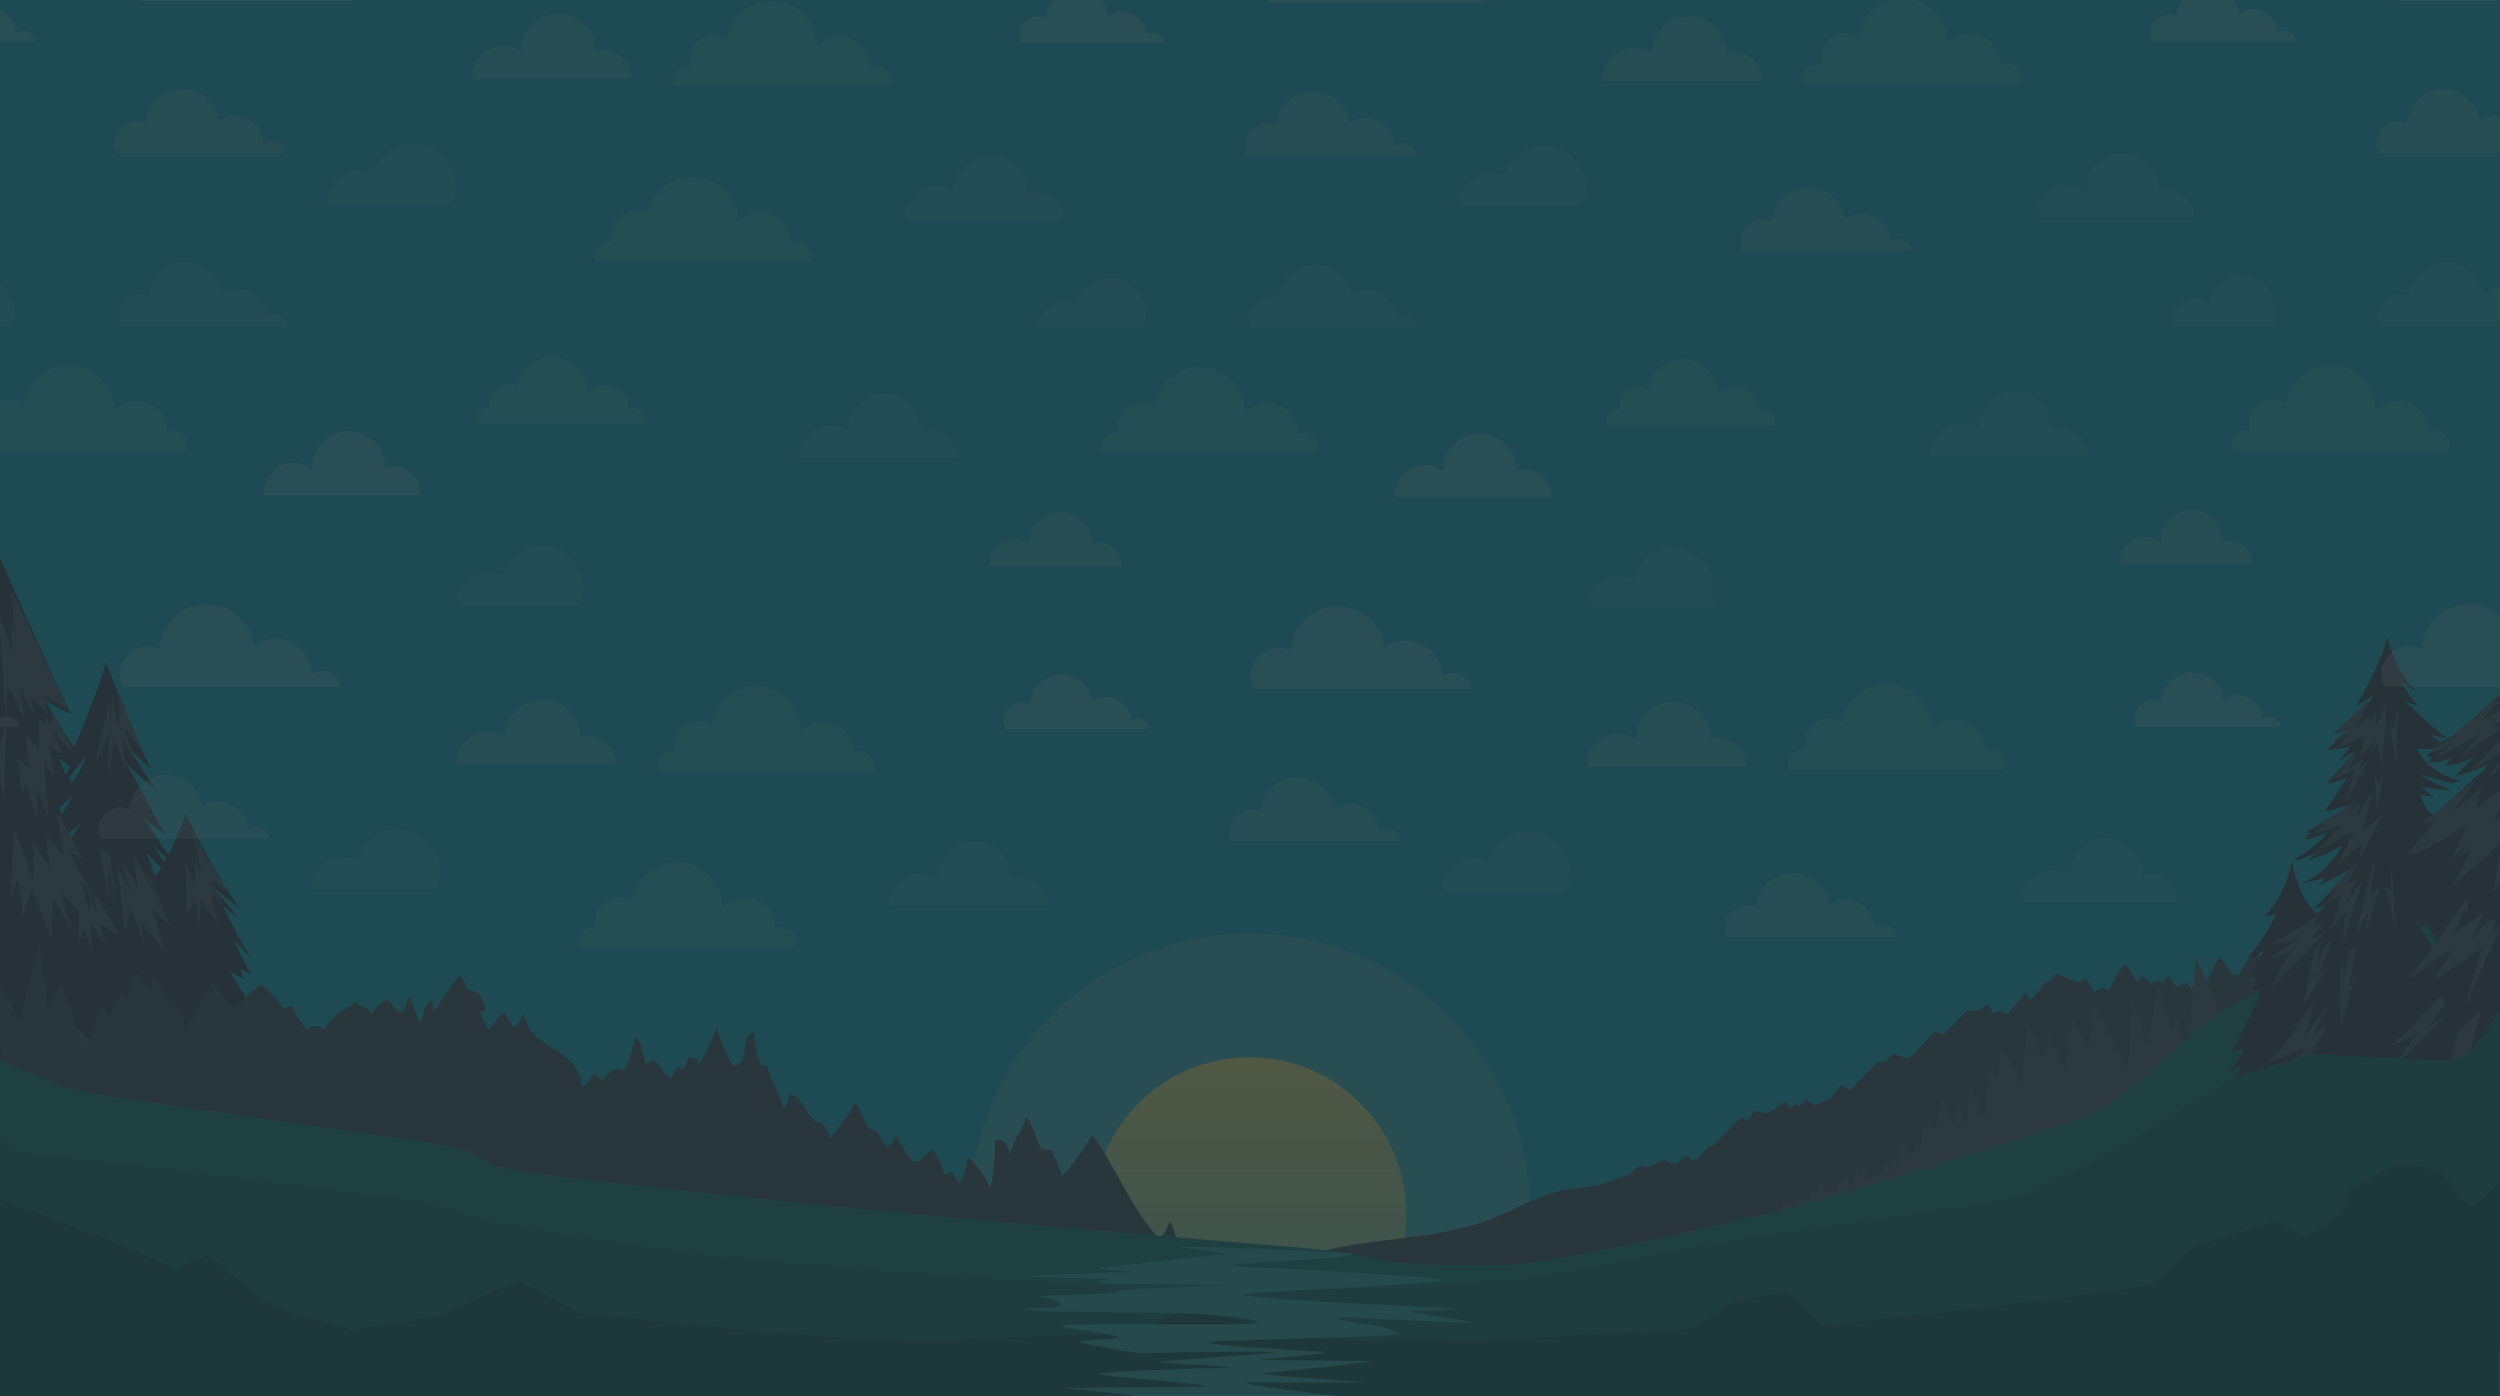 <?xml version="1.0" encoding="utf-8"?>
<!-- Generator: Adobe Illustrator 16.0.4, SVG Export Plug-In . SVG Version: 6.00 Build 0)  -->
<!DOCTYPE svg PUBLIC "-//W3C//DTD SVG 1.1//EN" "http://www.w3.org/Graphics/SVG/1.1/DTD/svg11.dtd">
<svg version="1.1" id="Layer_1" xmlns="http://www.w3.org/2000/svg" xmlns:xlink="http://www.w3.org/1999/xlink" x="0px" y="0px"
	 width="1200px" height="670px" viewBox="0 0 1200 670" enable-background="new 0 0 1200 670" xml:space="preserve">
<g id="Layer_2">
	<rect fill="#00ACC1" width="1200" height="671"/>
</g>
<g id="Layer_1_1_">
	<g>
		<g>
			<defs>
				<rect id="SVGID_1_" x="462" y="430" width="277" height="231"/>
			</defs>
			<clipPath id="SVGID_2_">
				<use xlink:href="#SVGID_1_"  overflow="visible"/>
			</clipPath>
			
				<circle opacity="0.2" clip-path="url(#SVGID_2_)" fill="#FFFDE7" enable-background="new    " cx="599.948" cy="582.758" r="134.672"/>
		</g>
		<g>
			<defs>
				<rect id="SVGID_3_" x="462" y="430" width="277" height="231"/>
			</defs>
			<clipPath id="SVGID_4_">
				<use xlink:href="#SVGID_3_"  overflow="visible"/>
			</clipPath>
			
				<linearGradient id="SVGID_5_" gradientUnits="userSpaceOnUse" x1="675.707" y1="97.484" x2="675.707" y2="-53.008" gradientTransform="matrix(1 0 0 -1 -76 605)">
				<stop  offset="0" style="stop-color:#FFF176"/>
				<stop  offset="0.593" style="stop-color:#FFF178;stop-opacity:0.578"/>
				<stop  offset="0.66" style="stop-color:#FFF27F;stop-opacity:0.426"/>
				<stop  offset="0.76" style="stop-color:#FFF38A;stop-opacity:0.317"/>
				<stop  offset="0.77" style="stop-color:#FFF59B;stop-opacity:0.23"/>
				<stop  offset="0.845" style="stop-color:#FFF7B1;stop-opacity:0.155"/>
				<stop  offset="0.912" style="stop-color:#FFFACD;stop-opacity:0.088"/>
				<stop  offset="0.971" style="stop-color:#FFFDEC;stop-opacity:0.029"/>
				<stop  offset="1" style="stop-color:#FFFFFF;stop-opacity:0"/>
			</linearGradient>
			<circle clip-path="url(#SVGID_4_)" fill="url(#SVGID_5_)" cx="599.708" cy="582.762" r="75.246"/>
		</g>
	</g>
	<path fill="#263238" d="M147.877,590.674c-4.735-5.746-38.175-59.568-38.175-59.568c2.593,3.408,20.714,19.5,20.714,19.5
		c-2.039-3.197-9.908-18.498-9.908-18.498c1.677,1.591,19.378,12.831,19.378,12.831l-11.611-15.348
		c2.595,3.517,16.237,15.267,16.237,15.267l2.495-2.203c-7.809-6.303-32.66-40.776-32.66-40.776l6.764,2.908l-3.696-9.979
		l10.225,5.76l-6.896-10.465l8.041,6.665c-3.275-4.797-18.501-30.765-18.501-30.765l6.567,3.987l-1.406-4.83l5.22,2.498
		c-2.485-3.522-8.553-16.371-8.553-16.371l9.348,9.44c-4.957-5.555-14.269-25.76-14.269-25.76l7.933,6.551l-12.935-15.642
		c2.241,2.446,13.502,10.341,13.502,10.341c-7.615-7.311-26.685-45.525-26.685-45.525c-0.805,4.33-8.016,19.577-8.016,19.577
		c-3.034-3.121-12.104-18.142-12.104-18.142c2.811,3.298,10.268,7.918,10.268,7.918c-3.176-5.016-18.893-34.535-18.893-34.535
		c1.939,3.636,15.67,14.402,15.67,14.402c-3.681-3.842-11.979-17.652-14.521-21.949c3.315,4.979,11.688,11.42,11.688,11.42
		c-4.035-4.248-22.401-51.959-22.401-51.959c-0.641,7.346-14.995,41.058-14.995,41.058c-4.159-4.455-14.74-23.49-14.74-23.49
		c2.261,3.09,13.265,7.798,13.265,7.798c-3.484-5.2-34.062-74.657-34.062-74.657c-0.073,0.585-0.313,1.425-0.693,2.451v327.609
		h139.629l-12.63-22.795c1.706,3.313,13.571,14.331,13.571,14.331l-20.297-33.672C126.588,566.689,147.877,590.674,147.877,590.674z
		 M33.363,399.769c0.654-0.447,5.634-4.963,5.634-4.963s-4.28,6.874-4.486,7.202C34.3,402.339,32.754,400.178,33.363,399.769z
		 M28.081,387.764c1.638-0.785,6.717-6.053,6.717-6.053c-0.628,1.843-5.11,9.264-5.11,9.264L28.081,387.764z M33.896,368.344
		c-0.219,0.33-2.684,3.604-2.637,3.178c0.044-0.435-2.836-7.399-2.836-7.399C28.981,364.434,34.107,368.011,33.896,368.344z
		 M41.282,362.922c-1.329,5.643-6.696,13.074-6.696,13.074l-1.711-2.997C34.294,372.326,41.404,362.396,41.282,362.922z
		 M70.411,409.374l6.842,7.22l-2.677,4.044L70.411,409.374z M79.804,411.584l-0.952,2.395c0,0-5.428-8.218-5.872-8.532
		L79.804,411.584z"/>
	<path fill="#455A64" d="M-0.531,294.323c1.071,3.124,6.184,18.058,6.193,18.637c0.013,0.649,0.089-13.389-0.034-14.136
		c-0.128-0.759,2.083,5.682,2.208,6.653c0.136,0.972-2.707-22.194-2.707-22.194s7.639,14.877,7.646,15.198
		c0.005,0.323,19.573,41.649,19.805,41.972c0.223,0.318-11.68-6.491-11.68-6.491l1.459,7.636l-7.821-6.551
		c0,0,2.131,8.382,2.141,8.815c0.008,0.43-6.623-13.272-6.847-13.7c-0.233-0.431,1.91,14.322,1.921,15.008
		c0.011,0.686-8-16.307-8.227-16.732c-0.233-0.428-0.368,16.307-0.47,16.886c-0.089,0.498-2.808-37.711-3.587-48.674V294.323z"/>
	<path fill="#455A64" d="M-0.531,361.103c1.378-6.139,2.958-12.989,3.199-13.114c0.433-0.223-0.678,35.631-0.67,36.178
		c0.011,0.54-1.954-10.541-2.081-11.73c-0.03-0.253-0.199,0.409-0.448,1.566V361.103z"/>
	<path fill="#455A64" d="M8.691,363.659c0.229,0.645,1.901,19.821,2.102,18.968c0.212-0.873,1.4-8.021,1.644-6.729
		c0.242,1.296,5.723,18.042,5.651,17.5c-0.061-0.537-0.448-15.952-0.272-14.939c0.186,1.019,5.387,14.42,5.247,12.908
		c-0.135-1.51-1.773-25.225-1.773-25.225s5.193,7.571,4.964,6.824c-0.231-0.759-2.568-14.104-2.568-14.104s6.783,3.664,6.321,2.594
		c-0.456-1.072-4.812-10.498-4.812-10.498s9.418,9.547,9.183,8.694c-0.234-0.868-8.782-17.016-8.779-16.688
		c0.008,0.32-1.34,4.767-1.34,4.767l-2.495-4.062c0,0,0.29,4.212,0.18,3.777c-0.123-0.429-3.234-2.369-3.234-2.369
		s0.378,14.946,0.041,14.41c-0.344-0.533-6.628-7.226-6.627-6.902c0.01,0.324,2.077,17.344,1.739,16.702
		C13.516,368.652,8.691,363.659,8.691,363.659z"/>
	<path fill="#455A64" d="M6.998,397.8c0.229,0.318-2.555,33.4-1.978,32.636c0.572-0.766,3.821-9.993,3.853-8.382
		c0.027,1.622,2.092,18.348,2.185,17.624c0.105-0.712,4.458-15.039,4.727-12.776c0.258,2.261,9.011,23.597,9.011,23.597
		s0.618-20.634,0.965-19.669c0.349,0.967,8.656,16.149,8.656,16.149s-5.747-19.438-5.409-19.229
		c0.329,0.213,15.386,17.225,15.487,16.572c0.096-0.652-5.568-21.709-5.568-21.709s7.236,10.562,6.89,9.705
		c-0.342-0.858-13.09-23.738-13.09-23.738s7.01,3.874,6.66,2.798c-0.351-1.071-12.17-21.687-12.17-21.687s3.697,21.837,3.013,20.654
		c-0.676-1.172-7.88-10.01-7.977-9.029c-0.095,0.97,1.498,15.838,1.264,15.19c-0.23-0.639-7.719-13.033-7.598-12.602
		c0.11,0.438,0.241,19.645,0.241,19.645L6.998,397.8z"/>
	<path fill="#455A64" d="M35.631,492.334c0.091,0.317,0.344,9.987,0.165,9.11c-0.179-0.876-6.681-8.757-6.431-8.604
		c0.244,0.163,1.807,14.205,1.873,13.56c0.068-0.638-3.27-5.297-2.938-4.745c0.337,0.554,2.155,6.519,1.986,6.12
		c-0.169-0.395-3.862-6.168-3.614-5.929c0.25,0.232,1.564,9.729,1.482,9.482c-0.09-0.237-5.287-8.219-5.031-7.584
		c0.258,0.636,2.954,14.656,2.865,14.26c-0.088-0.395-5.91-11.25-5.91-11.25s1.068,9.337,0.977,8.938
		c-0.088-0.399-6.661-12.354-6.488-12.037c0.161,0.313,1.097,11.252,1.09,10.854c-0.01-0.401-5.768-7.979-5.682-7.657
		c0.085,0.318-2.238,19.538-2.062,19.814c0.175,0.284,3.772,5.748,3.772,5.748s0.225-8.726,0.232-8.087
		c0.013,0.638,0.541,7.185,0.535,6.864c-0.005-0.318,1.402-3.621,1.324-3.38c-0.08,0.241,0.074,7.739,0.074,7.739l4.726,6.441
		l1.05-10.682l1.92,6.836c0,0-0.35-10.145-0.265-9.909c0.087,0.239,8.821,23.435,8.821,23.435s-3.678-27.597-3.333-26.565
		c0.345,1.032,6.56,24.908,6.56,24.908s0.125-21.347,0.87-20.237c0.745,1.104,16.642,32.724,16.63,32.166
		c-0.01-0.56-10.289-32.68-9.88-32.525c0.409,0.156,15.081,18.207,14.829,17.727c-0.252-0.473-13.604-31.021-13.604-31.021
		s13.99,7.354,13.744,7.037c-0.254-0.312-12.114-16.096-11.872-16.18c0.241-0.084,12.393,4.738,12.063,4.267
		C55.773,510.775,35.631,492.334,35.631,492.334z"/>
	<path fill="#66215F" d="M61.299,523.307c0.332,0.315,4.662,9.993,4.496,9.756c-0.169-0.238-11.633-3.319-11.633-3.319
		s11.818,9.071,10.92,8.847c-0.899-0.225-10.801-2.21-10.801-2.21s7.369,20.021,7.036,19.463c-0.335-0.547-9.396-10.146-9.226-9.671
		c0.173,0.479,5.993,15.243,4.912,14.221c-1.084-1.017-7.194-9.781-6.268-8.123c0.926,1.667,11.726,26.336,11.726,26.336
		s-1.027-20.765-0.521-19.894c0.504,0.87,19.025,15.493,19.025,15.493l-9.371-17.979c0,0,9.122,8.633,8.789,8.236
		c-0.335-0.396-18.633-20.62-18.633-20.62s17.146,10.496,16.81,10.021c-0.335-0.472-11.386-12.193-11.386-12.193
		s9.123,4.156,8.953,3.921c-0.164-0.236-8.293-7.769-7.883-7.695c0.408,0.071,20.197,12.521,20.028,12.125
		c-0.173-0.397-22.728-26.068-22.394-25.84c0.33,0.241,4.078,9.051,3.576,8.494C68.957,532.127,61.299,523.307,61.299,523.307z"/>
	<path fill="#66215F" d="M82.205,534.614c0.333,0.313,9.9,17.718,9.732,17.399c-0.162-0.321-1.881-7.145-1.293-6.276
		c0.582,0.875,8.791,8.486,8.452,7.853c-0.335-0.637-5.963-9.855-5.306-9.525c0.657,0.328,9.515,7.615,9.515,7.615l-16.874-22.335
		l0.898,4.539c0,0-2.24-2.36-2.078-2.038c0.174,0.314,2.584,7.468,2.416,7.23C87.497,538.839,82.205,534.614,82.205,534.614z"/>
	<path fill="#455A64" d="M69.596,504.217c-0.487,0.326-2.99,1.646-2.741,1.963c0.257,0.32,1.538,18.204,1.7,17.637
		c0.16-0.562,3.543-12.05,3.643-10.692c0.109,1.361,2.387,14.669,2.619,13.864c0.23-0.803-0.344-14.384,0.347-12.396
		c0.688,1.988,6.421,16.914,6.243,16.361c-0.172-0.558,0.405-9.2,0.984-8.895c0.574,0.312,7.606,6.025,7.268,5.39
		c-0.338-0.63-8.393-13.604-7.237-12.503c1.162,1.093,10.036,6.106,10.036,6.106l-4.844-7.638c0,0,4.994,4.282,5.043,3.877
		c0.039-0.407-9.053-13.645-8.966-13.32c0.089,0.315-0.201,6.954-0.45,6.645c-0.253-0.313-5.725-5.579-5.471-5.266
		c0.249,0.313,1.012,6.463,0.842,6.14c-0.17-0.312-2.855-4.742-2.855-4.742s-0.73,4.89-0.817,4.413
		c-0.093-0.482-2.187-3.562-2.339-3.242c-0.159,0.324-1.664,2.913-1.587,2.592C71.087,510.185,69.596,504.217,69.596,504.217z"/>
	<path fill="#455A64" d="M68.795,487.28c-0.215,1.521-0.674,16.64-0.602,16.236c0.078-0.399-1.807-10.039-1.959-9.237
		c-0.146,0.803-1.887,8.188-1.82,7.387c0.064-0.798-0.158-12.945-0.229-12.626c-0.074,0.32,1.254,1.813,1.254,1.813
		s-1.698-7.646-1.361-7.328C64.414,483.839,68.795,487.28,68.795,487.28z"/>
	<path fill="#455A64" d="M73.863,487.834c0.174,0.716-1.01,16.339-0.779,15.611c0.232-0.733,1.324-8.029,1.828-7.317
		c0.5,0.71,7.091,9.146,7.006,8.832c-0.092-0.321-2.217-9.797-1.467-8.927c0.751,0.865,5.6,7.706,5.378,6.73
		c-0.224-0.982-4.711-10.263-4.043-9.514c0.665,0.747,5.554,5.221,5.554,5.221l-4.398-9.041c0,0,4.858,2.795,4.275,2.003
		c-0.59-0.782-5.553-9.57-5.553-9.57s-0.906,4.013-1.076,3.692c-0.171-0.316-3.069-2.926-2.735-2.279
		c0.343,0.646,2.069,9.408,2.218,9.005c0.143-0.403-3.898-7.607-3.728-7.213c0.169,0.397,0.536,7.267,0.372,7.188
		C76.55,492.184,73.863,487.834,73.863,487.834z"/>
	<path fill="#455A64" d="M56.273,415.495c0.349,0.751,3.914,33.395,3.896,32.321c-0.021-1.08,2.603-13.975,3.08-11.609
		c0.488,2.372,5.709,16.962,5.709,16.962s-1.104-12.188-0.187-10.148c0.921,2.037,10.607,14.509,10.494,14.238
		c-0.115-0.271-6.453-22.016-5.989-20.972c0.459,1.035,9.065,8.553,8.503,7.803c-0.562-0.749-12.522-29.167-12.522-29.167
		s4.99,14.401,4.645,13.439c-0.349-0.971-9.576-18.333-9.576-18.333s1.487,15.558,1.373,15.022c-0.127-0.542-7.655-12.5-7.343-11.86
		c0.315,0.645,4.912,17.729,4.559,16.222C62.552,427.908,56.273,415.495,56.273,415.495z"/>
	<path fill="#455A64" d="M53.006,411.021c0,0-5.465-4.226-5.243-3.9c0.222,0.314,4.83,27.224,4.779,25.82
		c-0.042-1.401-1.158-16.934-0.27-14.89c0.898,2.029,3.508,18.718,3.379,17.749C55.524,434.834,53.006,411.021,53.006,411.021z"/>
	<path fill="#455A64" d="M89.297,414.273c-0.122,0.507,0.454,25.143,0.454,25.143s4.325-9.139,4.372-6.656
		c0.046,2.477,1.333,12.814,1.435,12.497c0.11-0.329,0.692-16.747,1.736-13.525c1.047,3.219,7.948,13.136,7.825,12.714
		c-0.116-0.434-4.378-17.197-3.706-16.344c0.676,0.841,5.736,6.991,5.735,6.849c-0.002-0.153-5.728-12.684-5.393-12.362
		c0.333,0.316,7.692,5.479,7.355,5.268c-0.329-0.209-17.705-29.701-16.923-28.744c0.791,0.965,5.021,21.396,4.673,20.647
		c-0.348-0.754-3.547-7.063-3.415-6.311c0.116,0.753,0.327,12.191,0.211,11.658C93.527,424.566,89.297,414.273,89.297,414.273z"/>
	<path fill="#455A64" d="M38.016,433.851c0.242,0.716-0.632,20.077-0.475,19.679c0.156-0.404,2.537-8.683,2.965-7.492
		c0.424,1.2,3.863,11.052,3.863,11.052s-1.178-15.545-0.248-13.738c0.931,1.812,6.567,10.592,6.512,10.35
		c-0.053-0.239-2.852-10.64-2.602-10.416c0.25,0.228,8.993,5.751,8.985,5.35c-0.007-0.396-11.383-19.995-11.528-19.812
		c-0.15,0.176,0.984,9.201,0.727,8.646c-0.258-0.549-2.96-6.099-2.96-6.099s0.138,10.539,0.171,9.909
		c0.03-0.634-2.74-7.549-2.409-7.154c0.335,0.392,0.155,8.468,0.155,8.468L38.016,433.851z"/>
	<path fill="#455A64" d="M52.538,336.544c-0.306,1.193-7.359,31.317-6.724,29.903c0.635-1.407,7.706-18.041,6.98-15.659
		c-0.726,2.385-0.55,24.621-0.559,24.079c-0.006-0.536,2.471-22.279,2.729-19.689c0.254,2.586,6.179,15.487,5.938,15.153
		c-0.237-0.348-2.766-16.509-2.087-15.439c0.679,1.071,5.923,10.854,6.041,10.722c0.108-0.136-5.907-16.441-4.746-15.707
		c1.16,0.735,8.168,11.085,8.054,10.652c-0.121-0.426-11.479-29.048-11.271-28.407c0.2,0.645,0.161,18.996-0.166,17.919
		c-0.33-1.068-2.566-15.122-2.679-15.147c-0.109-0.02-1.059,14.455-1.082,13.164C52.945,346.789,52.538,336.544,52.538,336.544z"/>
	<g>
		<path fill="#37474F" d="M18.572,453.042c0.203,0,0.409,0,0.617,0c0.652,10.652,2.867,19.727,3.693,30.189
			c2.473-3.482,4.042-7.869,6.171-11.703c4.717,10.276,7.778,22.206,11.088,33.891c3.228-7.033,6.13-14.399,8.627-22.188
			c2.222,0.255,1.878,3.055,3.082,4.318c2.563-2.36,3.569-6.286,5.543-9.242c1.938-0.293,2.412,0.878,3.707,1.234
			c0.797-4.944,1.512-9.985,4.923-12.326c2.873,1.849,2.938,6.516,6.162,8.008c1.783-0.271-0.551-4.653,1.233-4.923
			c4.455,0.678,4.593,5.676,6.156,9.241c6.095,0.138,7.585,8.368,9.864,14.173c4.618-6.891,7.989-15.017,12.325-22.188
			c3.76,3.842,6.836,8.361,9.863,12.941c4.652-3.766,8.366-8.476,13.551-11.709c4.703,2.902,7.998,7.208,11.097,11.709
			c1.035-0.814,2.065-1.63,4.311-1.238c0.909,5.252,4.716,7.62,6.781,11.717c1.045-3.141,6.788-3.129,8.627-0.621
			c2.614-6.821,9.521-9.378,14.79-13.558c1.774,2.744,6.776,2.267,7.392,6.164c1.783-2.731,3.855-5.183,6.779-6.774
			c4.213,0.516,3.776,5.676,8.021,6.16c1.723-2.369,2.13-6.078,3.689-8.623c1.361,4.591,2.877,9.028,4.931,12.936
			c2.395-2.938,1.532-9.143,5.546-10.473c0.97,1.291,0.426,4.088,1.231,5.545c4.12-5.734,7.413-12.303,12.329-17.254
			c1.942,1.539,2.77,4.209,3.698,6.773c5.311,0.229,7.196,3.892,8.617,8.008c0.165,2.02-1.913,1.789-2.465,3.088
			c0.809,3.093,2.547,5.26,3.702,8.008c3.225-2.312,4.445-6.633,8.012-8.623c0.896,3.217,3.345,4.869,4.314,8.012
			c1.903-2.004,3.355-4.449,4.928-6.781c3.179,17.57,26.221,15.275,27.732,34.513c3.036-0.664,3.705-3.695,5.542-5.547
			c2.713-0.453,2.528,2,4.312,2.463c2.14-1.146,2.915-3.66,4.927-4.929c1.692-0.689,3.962-0.382,5.548,0.62
			c2.535-4.665,4.046-10.346,5.544-16.026c3.435,2.331,3.066,8.445,4.933,12.32c0.789,1.336,2.014-2.047,4.312-1.223
			c0.97,0.499,5.524,8.129,7.4,8.004c2.01-0.122,1.952-3.89,3.084-4.934c0.968-0.882,1.577,1.326,3.072,0.623
			c1.947-0.911,1.433-6.351,3.702-4.93c2.758-0.506,3.421,1.091,3.702,3.081c3.539-5.089,6.057-11.19,8.62-17.256
			c2.278,6.351,4.625,12.631,8.011,17.872c8.785-0.933,2.75-14.56,9.869-16.021c0.243,4.479,1.364,10.649,3.074,15.405
			c0.255,1.382,3.272,0.009,3.696,1.226c1.548,7.503,5.813,12.269,7.4,19.726c2.28-0.998,1.911-4.659,3.074-6.78
			c8.146,1.924,7.133,13.001,16.025,14.177c1.029,2.457,2.495,4.491,3.7,6.779c3.936-5.517,8.657-10.242,11.704-16.64
			c4.396,3.615,3.247,12.771,10.48,13.556c1.003,3.097,3.777,4.435,4.314,8.011c2.259-1.428,3.859-3.522,4.923-6.159
			c2.173,4.815,4.888,9.072,8.015,12.94c4.611-0.528,6.42-3.853,9.237-6.159c2.659,3.092,4.438,7.065,5.546,11.702
			c1.483,1.487,1.635-1.499,4.322-0.612c0.782,2.096,2.185,3.562,3.076,5.539c2.601-3.146,2.979-8.526,4.314-12.936
			c4.165,4.463,8.547,8.704,10.475,15.403c1.783-6.85,2.266-14.981,2.465-23.424c5.874-1.139,5.881,3.576,7.397,6.786
			c0.997-7.431,5.849-10.995,7.396-17.868c3.823,3.779,4.517,10.679,7.392,15.408c0.578,0.395,3.112-0.068,4.937,0.613
			c1.605,4.142,3.842,7.653,4.925,12.318c6.139-5.354,9.739-13.261,14.792-19.714c11.412,15.907,18.797,35.839,32.042,49.917
			c2.207-2.312,3.81-5.232,4.933-8.636c3.002,4.607,3.432,11.764,5.547,17.26c2.687-2.037,2.569-6.872,6.162-8.011
			c0.936,4.812,3.281,8.22,4.312,12.938c4.192-0.323,4.438-4.604,8.633-4.929c3.171,10.383,12.199,14.907,22.182,18.492
			c0,0.196,0,0.406,0,0.604c-174.459,0-355.412,0-533.046,0c-12.237,0-25.673-1.957-35.123,0c-2.538,0.537-2.149,0.714-4.312,2.47
			c-0.208,0-0.412,0-0.623,0C16.133,589.62,5.078,546.235-0.531,497.415c0-8.221,0-16.435,0-24.653
			c4.682,4.577,6.186,12.304,10.481,17.254C12.307,477.179,15.417,465.09,18.572,453.042z"/>
		<path fill="#37474F" d="M608.311,622.503c0,0.419,0,0.831,0,1.242c-188.272,2.862-381.839,0.406-572.48,1.228
			c2.163-1.756,1.774-1.933,4.312-2.47c9.45-1.957,22.886,0,35.123,0C252.898,622.503,433.852,622.503,608.311,622.503z"/>
	</g>
	<path fill="#37474F" d="M1203.174,351.538c-4.21,7.102-35.081,59.18-35.839,60.943l-5.873-10.372c0,0-2.778,11.57-5.056,15.957
		c0,0-7.843-9.272-8.818-8.872c-0.979,0.396-7.513,13.959-7.994,13.46c-0.497-0.505-2.945-4.289-3.432-3.294
		c-0.487,0.995-4.9,9.175-5.881,9.971c-0.976,0.801-2.117-2.592-2.772-1.79c-0.649,0.792-6.202,13.954-6.688,14.452l-3.428-4.784
		c0,0-2.454,9.37-3.104,10.567c-0.657,1.198-5.223-6.778-5.223-6.778l-2.774,10.867c0,0-1.633-1.396-2.287-2.69
		c-0.658-1.298-1.798,3.59-1.798,3.59l-4.242-7.279l-7.017,12.562l-4.571,2.795l-4.247-5.384l-7.504,12.363l-2.938,0.098
		l-6.366-9.072l-6.367,12.662l-2.937-0.898l-4.087,3.79l-3.104-2.892l-4.076,2.592c0,0-3.754-6.278-4.08-5.884
		c-0.329,0.403-2.941,4.29-2.941,4.29l-1.634-1.996l-3.587,1.699l-4.241-3.694l-2.452,3.094l-5.552-9.173l-2.442,3.289
		c-0.655-0.497-5.557,9.872-5.557,9.872l-3.26-1.689l-3.924,2.488l-3.751-6.882l-4.081,1.994l-10.28-4.088l-2.451,3.394
		l-1.472-0.104l-8.483,9.276l-2.615-3.295l-8.156,10.171l-3.757-1.494l-3.105,0.998l-3.097-4.687l-3.756,3.688l-5.883-0.402
		l-11.257,11.571l-4.246-1.4c0,0-11.752,12.664-12.41,12.865c-0.651,0.199-7.508-2.396-7.508-2.396l-3.91,4.093l-3.271-0.2
		l-13.55,13.957l-4.237-2.791l-5.393,6.579l-7.509,3.291l-3.746-2.889l-3.599,3.286l-1.798-0.997l-2.604,2.193l-2.287-3.588
		c0,0-8.814,6.581-9.311,6.183c-0.488-0.401-5.385-1.597-5.385-1.597l-3.593,4.786c0,0-2.285-1.697-2.938-1.398
		c-0.651,0.303-13.227,13.363-13.227,13.363s-2.604,0.298-2.771,0.696c-0.162,0.402-3.753,4.887-3.753,4.887l-3.922,1.598
		l-2.61-2.794l-5.058,4.586l-5.552-2.092c0,0-6.69,3.387-7.351,3.491c-0.646,0.097-3.916-0.996-3.916-0.996l-5.548,4.586
		l-14.526,5.081l-17.297,2.296c0,0-12.733,3.888-19.925,7.476c-7.184,3.592-15.991,6.883-19.096,8.077
		c-3.098,1.198-16.324,4.589-26.604,6.083c-10.287,1.497-43.917,4.928-49.299,8.02c0,0,49.239,13.438,58.711,13.047
		c9.463-0.403,32.112,4.847,40.273,4.943c8.164,0.1,41.071-18.629,35.522-18.134c-5.553,0.505-7.678,0.7-5.719,1.195
		c1.964,0.496,10.61,6.584,48.319,4.49c37.709-2.099,57.133-1.099,66.273-0.899c9.143,0.2,32.483,0.801,58.109,4.889
		c25.631,4.087,30.034,7.376,61.052,7.774c31.019,0.401,52.887,0,62.194,0.2c9.304,0.201,31.175-0.297,42.77-0.297
		c11.589,0,17.469,1.294,30.848,0.896c13.015-0.389,62.833,5.493,69.627,4.08v-271.52H1203.174z"/>
	<path fill="#455A64" d="M1093.891,471.599c0,0-3.283,13.995-4.959,17.575l-8.264-21.33l-1.052,25.462l-5.8-11.82l-1.447,9.714
		l-4.082-9.557l-1.414,7.942l-12.866-30.742l-3.599,45.234l-6.113-16.64l-1.438,7.711l-6.905-22.253l-5.253,29.863l-7.097-21.92
		l-2.27,31.759l-15.538-29.821l-3.574,21.506l-7.655-15.925l-2.836,26.047c0,0-8.234-17.018-8.42-16.61
		c-0.189,0.405-3.061,10.435-3.061,10.435l-7.075-18.991l-2.631,31.258c0,0-9.668-18.084-9.625-17.704
		c0.043,0.379-2.312,15.664-2.312,15.664l-3.715-5.588l-2.313,24.523c0,0-7.004-17.001-7.034-16.611
		c-0.033,0.387-1.763,19.838-1.763,19.838l-4.222-11.46l-1.553,10.806c0,0-5.891-13.968-5.84-13.515
		c0.052,0.457-2.908,16.502-2.908,16.502l-4.571-7.029l-0.473,6.062l-1.591-1.825l-0.961,12.663l-2.005-4.16l-1.748,5.665
		l-1.497-2.989l-0.558,3.913l-2.523-6.646l-1.643,11.353l-2.466-3.417l-0.731,6.476l-3.646-4.978l-0.851,6.101l-1.787-2.184
		l-1.049,4.354c0,0-1.132-8.653-1.17-8.339c-0.049,0.311-1.534,8.951-1.534,8.951l-4.249-8.993l-0.95,7.27l-1.938-4.863
		l-2.269,10.576l-3.508-8.537l-2.042,6.469l-1.551-2.135l-0.498,5.832c0,0-2.197-5.146-2.163-4.838
		c0.034,0.305-0.632,5.308-0.632,5.308s-2.438-6.578-2.55-6.183c-0.107,0.397-0.216,6.266-0.216,6.266l-2.015-6.242l-2.958,7.882
		c0,0-1.195-4.409-1.388-4.079c-0.191,0.327-1.231,5.452-1.231,5.452l-2.146-3.99l-1.515,4.331l-1.394-1.464l-1.451,3.553
		l-1.979-2.548l-0.95,2.493l-0.596-1.165l-0.369,1.508l-1.633-1.513l-1.514,4.331c0,0,6.896-1.009,14.975-1.769
		c8.077-0.759,22.029-2.026,23.062-1.761c1.03,0.271-1.639,1.188-0.845,1.405c0.798,0.217,4.658,4.404,16.935,1.938
		c12.277-2.464,21.876-3.396,32.913-4.562c11.037-1.175,17.01-1.464,29.211,0.161c12.199,1.626,16.049,3.656,25.928,3.156
		c9.878-0.5,23.149-0.998,33.81-2.741c10.663-1.745,17.329-2.729,21.403-2.806c4.074-0.073,8.188-1.153,13.874-1.952
		c5.688-0.797,16.604-3.021,16.604-3.021s8.776-18.466,12.417-38.837C1099.949,503.344,1093.891,471.599,1093.891,471.599z"/>
	<g>
		<path fill="#00796B" d="M1199.469,431.413c-18.66,5.899-39.317,13.055-51.016,19.097c-24.953,12.905-43.113,14.289-49.92,17.975
			c-6.803,3.686-26.104,11.979-39.715,22.579c-13.619,10.595-37.449,36.863-59.011,45.156
			c-21.557,8.296-118.004,38.246-150.896,46.077c-32.91,7.829-105.531,24.418-125.951,24.88c-3.518,0.079-7.441,0.119-11.555,0.119
			c-19.765,0-43.89-0.896-48.58-2.419c-5.672-1.844-30.644-5.532-44.25-6.453c-13.617-0.922-184.952-15.664-240.557-21.658
			c-55.595-5.986-136.152-13.817-141.818-17.967c-5.682-4.146-13.619-7.836-28.379-10.141
			c-14.747-2.305-153.189-21.657-166.795-24.419c-8.92-1.812-26.596-8.763-41.559-16.062v138.629h1200L1199.469,431.413
			L1199.469,431.413z"/>
	</g>
	<g>
		<path fill="#263238" d="M1200,333.349c-10.998,13.615-28.549,23.14-28.549,23.14c-2.907-2.026-5.549-4.761-5.549-4.761
			c2.908,2.291,8.725,2.646,8.725,2.646c-5.115-3.262-20.621-18.07-20.621-18.07c2.208,1.418,6.96,2.648,6.96,2.648
			c-4.05-3.43-9.155-12.596-9.155-12.596c1.931,2.377,8.013,5.548,8.013,5.548c-9.779-8.28-13.92-25.903-13.92-25.903
			c-2.028,10.748-14.716,32.603-14.716,32.603c3.174-1.322,8.462-5.638,8.462-5.638c-5.025,9.866-19.646,19.555-19.646,19.555
			c4.226-1.055,6.342-2.463,6.342-2.463c-2.551,3.872-9.362,9.938-9.362,9.938c5.264-0.204,11.476-1.836,11.476-1.836l-5.638,6.874
			c1.848-0.355,7.662-4.846,7.662-4.846c-4.053,6.523-14.099,15.858-14.099,15.858c4.143,0,10.136-2.82,10.136-2.82
			c-4.85,8.195-10.754,16.217-10.754,16.217c3.619-0.179,11.284-3.175,11.284-3.175c-7.31,7.756-20.795,13.299-20.795,13.299
			l2.819-0.083l-2.908,3.524c2.997,0.175,11.188-3.7,11.188-3.7c-4.758,7.138-16.562,13.393-16.562,13.393
			c4.139,0.706,13.484-4.669,13.484-4.669l-6.698,4.76c6.433-1.062,16.739-7.053,16.739-7.053
			c-7.488,14.186-19.597,18.268-19.597,18.268c3.482-0.41,11.662-2.76,11.662-2.76l-3.258,3.348
			c4.406-0.879,14.182-7.049,14.182-7.049c-4.931,7.49-16.559,18.322-16.559,18.322c1.764,0,5.812-1.496,5.812-1.496l-4.402,4.314
			c-9.336-7.575-11.986-25.633-11.986-25.633c-3.781,19.204-13.475,26.955-13.475,26.955c2.287-0.083,5.896-1.494,5.896-1.494
			c-5.458,12.512-13.92,21.322-13.92,21.322c3.88-0.264,7.935-3.612,7.935-3.612c-2.114,4.849-8.549,13.57-8.549,13.57l5.373-1.502
			c-0.703,2.733-2.642,7.05-2.642,7.05l4.843-0.355c-3.435,9.072-14.181,29.693-14.181,29.693c1.5,0.088,5.902-1.933,5.902-1.933
			c-1.584,4.05-7.227,12.332-7.227,12.332l5.556-3.615c-3.883,14.189-10.928,19.737-10.928,19.737h16.211
			c-5.088-0.104-13.526,5.132-12.863,6.015c0.66,0.876,13.107,2.094,9.523,2.53c-3.574,0.44-2.802,5.945,1.709,6.502
			c4.519,0.55,10.465,0.769,8.699,1.207c-1.761,0.442-3.412,2.752,1.871,2.538c5.287-0.225,53.859-0.338,53.859-0.338l2.312,10.182
			c-4.847-4.902-6.94-9.299-6.94-9.299c0.22,1.983,2.863,7.934,2.863,7.934c-5.505-3.639-15.749-8.153-15.749-8.153
			c1.988,2.428,19.826,13.881,19.826,13.881c-21.586-12.01-37.779-9.474-37.779-9.474c11.677-1.321,31.941,12.111,31.941,12.111
			c-12.669-6.717-23.789-5.172-23.789-5.172l1.318,1.541c8.819,0.221,27.315,10.794,27.315,10.794
			c9.815-0.466,31.045-0.63,54.912-0.643V333.349H1200z M1169.43,359.571c0,0-2.646,2.059-4.85,2.789l2.788,1.322l-1.612,2.2
			c0,0,6.165,0.736,11.603-2.646c0,0-3.818,4.117-3.234,4.117c0.588,0,8.363-0.476,13.657-4.406l-9.396,9.689
			c0,0,13.8-3.377,19.382-8.081l-29.224,26.438l-2.935-1.032l-3.966-8.075c0,0,0.88-0.443,6.608,0.588l-6.021-4.697
			c0,0,12.187,1.766,14.976,1.616c0,0-12.335-4.552-15.123-7.492l14.684,4.111l4.261-1.171c0,0-16.307-3.817-20.707-15.419
			L1169.43,359.571z M1168.656,456.931l-10.133-16.412c0.882,0.883,5.618,4.849,5.836,5.285c0.221,0.439-2.312-6.604-2.312-6.604
			c1.211,2.642,8.699,13.983,8.699,13.983L1168.656,456.931z"/>
		<path fill="#455A64" d="M1200,350.013v-1.344c-1.865,0.459-3.727,0.898-3.423,0.742c0.167-0.082,1.502-1.234,3.423-2.963v-5.992
			l-9.438,5.727c0,0,4.981-5.07,9.438-9.533v-0.957c-2.641,2.057-5.035,3.884-5.035,3.884s2.38-2.794,5.035-5.882v-0.94
			c-9.601,9.188-26.416,24.497-34.694,28.996c0,0,8.176-2.29,12.557-5.344l1.244-0.977c-0.359,0.335-0.787,0.657-1.244,0.977
			l-10.209,7.991c0,0,17.768-8.521,23.496-12.927L1180.28,364.1C1180.279,364.1,1191.848,355.399,1200,350.013z"/>
		<path fill="#455A64" d="M1200,364.474l-6.059,10.194c0,0,2.716-3.088,6.059-6.987V364.474z"/>
		<path fill="#455A64" d="M1200,355.134c-6.239,6.961-12.48,13.407-15.875,15.467c2.888-1.506,11.079-5.845,15.875-9.024V355.134z"
			/>
		<path fill="#455A64" d="M1200,405.161v-13.457l-2.686,3.085c0,0,1.291-3.841,2.686-8.079v-7.909l-11.204,8.938l2.058-9.542
			c0,0-11.603,10.276-14.097,12.04l11.749-16.002c0,0-19.475,16.48-26.77,21.082l7.384-0.971l-14.243,16.004l8.076-1.759
			l21.292-12.631c0,0-6.752,16.01-9.692,19.236l9.544-10.129l-4.547,7.928c0,0,4.849-5.141,7.19-5.726l-10.135,18.501
			C1176.605,425.773,1193.715,410.599,1200,405.161z"/>
		<path fill="#455A64" d="M1200,409.852c-1.137,5.864-2.736,14.643-2.827,18.123c0,0,1.245-2.025,2.827-4.544V409.852z"/>
		<path fill="#455A64" d="M1143.422,367.178c-1.027-3.226-2.348-10.716-2.348-10.716l-2.354,3.524l1.471-5.436
			c0,0-6.312,7.93-6.898,9.104c-0.59,1.18,1.904-11.012,1.904-11.012c-4.252,3.23-14.978,6.757-14.978,6.757
			c2.351-0.881,7.64-7.64,7.64-7.64l-8.664,5.433c2.646-2.055,8.369-8.519,8.369-8.519l-7.931,3.383
			c2.937-1.764,17.622-16.304,17.622-16.304c-0.881,2.938-6.9,14.098-6.9,14.098c2.055-1.614,7.487-6.9,7.487-6.9l-1.323,3.673
			l4.555-4.257l-0.883,6.902c2.643-3.821,5.877-14.104,5.877-14.104C1145.551,339.604,1143.422,367.178,1143.422,367.178z"/>
		<path fill="#455A64" d="M1149.381,349.55c0.082-3.977,1.973-11.589,1.973-11.589c-1.024,7.34-0.9,29.277-0.9,29.277
			c-1.784-6.995-3.062-19.581-3.21-20.175C1147.096,346.476,1149.381,349.55,1149.381,349.55z"/>
		<path fill="#455A64" d="M1126.828,369.388c3.967-2.21,6.465-4.41,6.465-4.41l-0.59,4.41l3.673-3.525
			c-1.618,4.111-11.307,19.818-11.307,19.818c0.442-1.172,4.986-14.534,5.286-15.561c0.291-1.029-11.726,4.771-12.337,4.696
			c5.14-1.91,12.958-15.471,12.927-14.687C1130.82,362.682,1126.828,369.388,1126.828,369.388z"/>
		<path fill="#455A64" d="M1140.928,390.093l-1.029-19.235l1.763,6.165c0.29-1.47,2.789-8.225,2.789-8.225
			C1144.02,370.304,1140.928,390.093,1140.928,390.093z"/>
		<path fill="#455A64" d="M1126.828,390.093c2.937-1.618,6.168-4.555,6.168-4.555l-1.76,7.637l6.606-12.479
			c0.437,4.844-4.407,18.788-4.407,18.788c3.229-2.35,10.726-8.807,10.726-8.807c-2.06,3.235-11.313,21.295-11.604,21.881
			c-0.298,0.589,1.178-7.344,1.178-7.344c-2.062,1.173-10.703,9.16-11.312,9.254c2.205-4.264,7.343-15.424,7.343-15.424
			c-3.521,1.911-20.852,10.578-20.852,10.578c5.438-1.914,15.418-14.247,15.418-14.247l-17.476,6.461
			c2.648-0.73,10.281-6.753,10.281-6.753l-10.718,4.112c4.258-1.911,24.08-14.247,24.525-14.835
			C1131.383,383.773,1126.828,390.093,1126.828,390.093z"/>
		<path fill="#455A64" d="M1126.393,425.038l4.99-3.817l-6.019,13.66l8.663-12.483c-2.496,6.607-9.4,30.396-9.4,30.396l1.027-14.39
			l-7.636,8.223c1.91-3.671,6.169-16.891,6.169-16.891l-9.4,4.553c2.496-1.172,7.055-7.49,7.492-8.367
			c0.438-0.884-6.464,4.698-6.464,4.698c2.939-2.941,10.427-11.605,10.427-11.605l4.848-4.106
			C1130.674,416.862,1126.393,425.038,1126.393,425.038z"/>
		<path fill="#455A64" d="M1137.552,430.329l5.282-5.879c-1.465,4.703-7.488,23.936-7.488,23.936s1.176-9.844,1.176-10.423
			c0-0.591-6.021,11.747-6.021,11.747c2.058-7.933,9.232-37.426,9.398-36.861C1140.267,414.09,1137.552,430.329,1137.552,430.329z"
			/>
		<path fill="#455A64" d="M1147.537,427.679l-2.792-2.196l6.165,22.608c-2.197-8.663-2.789-33.184-2.789-34.067
			C1148.121,413.146,1147.537,427.679,1147.537,427.679z"/>
		<path fill="#455A64" d="M1110.089,445.155l5.872-4.258l-6.895,10.426l5.284-2.789c0,0,4.992-3.823,0.145,0.877
			c-4.844,4.702-24.377,24.822-24.377,24.822c0.886-2.935,8.519-16.449,8.959-17.187c0.442-0.729-8.372,2.941-8.959,2.941
			c-0.582,0,14.242-10.279,14.242-10.279c-2.196,1.318-15.057,4.064-15.057,4.064c6.375-2.981,23.727-14.931,23.727-14.931
			L1110.089,445.155z"/>
		<path fill="#455A64" d="M1112.173,469.255c1.058-1.891,4.821-4.569,4.821-4.569c-4.119,5.437-11.014,17.913-11.014,17.913
			c0.291-4.4,5.139-27.014,5.139-27.014l2.204-2.059l-0.886,10.274l3.084-8.953l4.261-4.695L1112.173,469.255z"/>
		<path fill="#455A64" d="M1127.416,474.526c1.321-2.5,4.405-8.371,4.405-8.371c-3.673,9.104-8.075,26.43-8.075,26.43
			c-1.616-10.573,0.148-31.716,0-32.307c-0.148-0.583,1.47,8.225,1.47,8.225c0.587-4.844,2.645-11.455,2.645-11.455l2.936-3.084
			L1127.416,474.526z"/>
		<path fill="#455A64" d="M1108.913,490.526l-3.669,6.904c5.283-3.671,12.922-17.031,12.922-17.031l-8.661,18.795l5.282-6.757
			l1.621,1.47c-3.824,5.437-17.478,31.426-17.478,31.426c-0.878-6.457,7.34-22.465,7.34-22.465l-18.062,7.631
			c6.462-4.552,21.142-28.19,21.734-29.076C1110.527,480.545,1108.913,490.526,1108.913,490.526z"/>
		<path fill="#455A64" d="M1174.11,481.573l-8.516,11.303l6.903-4.697c0,0,4.107-2.938,0,0.736
			c-4.11,3.67-26.141,26.58-26.141,26.58l14.394-20.561c-3.964,3.383-14.812,8.135-15.712,8.367
			c8.078-3.812,26.43-25.55,26.43-25.55L1174.11,481.573z"/>
		<path fill="#455A64" d="M1180.869,527.684c-0.735-6.608-1.176-16.004-1.176-16.004c-1.91,3.376-8.955,19.823-8.955,19.823
			c1.317-8.957,9.104-36.42,9.104-36.42s11.106-10.693,10.869-9.985C1188.812,490.688,1180.869,527.684,1180.869,527.684z"/>
		<path fill="#455A64" d="M1200,446.013v-1.963c-1.629,2.041-3.423,4.217-3.423,3.896c0-0.591,1.474-6.461,1.474-6.461l-3.969,0.438
			l-7.926,9.104l6.021-12.041l-1.173-0.144c0,0-12.338,8.069-14.396,9.835l8.23-13.508l-1.034-3.669
			c0,0-24.665,36.413-30.099,40.523c0,0,23.934-17.913,23.491-16.596c-0.439,1.327-7.337,12.778-9.397,15.274
			c0.646-0.205,18.941-12.188,23.643-15.711c0,0-6.459,21-8.366,28.637C1183.074,483.632,1194.244,458.19,1200,446.013z"/>
		<path fill="#455A64" d="M1142.135,556.821c0,0,4.698,4.7,9.322,8.366c0,0-5.068-16.319-5.355-22.767c0,0,6.238,15.06,9.396,21.739
			c0,0,6.096-16.074,9.766-19.603c0,0-5.432,15.348-5.727,21.067l5.213-8.217c0,0-1.688,6.461-0.883,10.791
			c0,0,5.506-14.243,4.846-22.83c0,0,1.103,15.484-0.291,19.816c0,0,8.812-9.838,13.804-12.473c0,0-6.535,5.134-8.443,10.641
			l7.421-1.842c0,0-4.116,5.438-4.782,9.554l-0.948-4.486c0,0-5.655,3.383-6.609,5.291l1.029-5.291c0,0-4.187,5.217-3.968,5.291
			c0.225,0.074,0.955-4.625,1.031-6.831c0,0-3.232,7.785-3.162,7.566c0.074-0.218-1.538-4.188-1.609-6.026l-2.057,6.026
			c0,0-3.086-5.213-2.717-7.709l-1.176,5.725c0,0-2.72-7.05-4.265-9.909l1.031,8.735
			C1153,569.449,1142.934,559.492,1142.135,556.821z"/>
	</g>
	<g>
		<path fill="#00695C" d="M1200,484.653c-7.137,11.616-13.877,24.39-27.102,24.39c-0.209,0-0.431-0.004-0.65-0.01
			c-14.752-0.463-62.406-3.228-62.406-3.228l-35.174,10.598c0,0-51.064,30.874-76.018,43.772
			c-24.964,12.906-27.24,15.207-53.322,18.895c-26.109,3.688-96.455,13.827-121.418,17.971
			c-24.963,4.149-80.56,16.129-96.447,17.512c-14.467,1.256-91.924,5.189-137.375,5.189c-4.473,0-8.635-0.037-12.402-0.119
			c-41.988-0.923-180.414-10.604-237.133-17.051c-56.75-6.45-110.072-16.589-116.879-19.354c-6.809-2.765-19.291-5.986-19.291-5.986
			s-137.29-17.518-147.51-18.434c-10.21-0.923-47.654-5.531-47.654-5.531s-3.63-2.87-9.219-7.27v100.809h1200V484.653L1200,484.653z
			"/>
	</g>
	<path fill="#E0E0E0" d="M457.469,198.191"/>
	<g>
		<path fill="#004D40" d="M1199.717,567.097c-4.772,5.873-9.229,10.293-11.949,10.925c-7.954,1.844-11.362-13.362-17.045-15.666
			c-5.67-2.308-20.42-3.224-20.42-3.224l-22.707,11.746l-3.404,10.829c0,0-10.211,8.752-15.891,10.598
			c-5.672,1.846-14.75-6.45-14.75-6.45l-40.879,12.442c0,0-17.021,16.589-19.293,17.97c-2.268,1.384-35.176,5.529-71.512,10.139
			c-36.322,4.607-87.406,9.678-87.406,9.678l-15.889-15.668l-24.974,3.685l-20.428,13.361l-28.383,2.305
			c0,0-46.539,2.306-71.521,3.228c-24.953,0.921-72.637,0.462-82.854-0.922c-10.215-1.384-39.734-10.136-51.082-12.899
			c-11.354-2.766-35.197,11.057-35.197,11.057s-53.354,0.922-71.502,2.307c-18.168,1.38-49.938,0.459-76.059-0.924
			c-26.098-1.383-119.197-11.521-119.197-11.521s-21.564-12.438-26.102-14.284c-4.543-1.843-40.857,16.13-40.857,16.13
			l-40.869,6.453l-26.107-7.375c0,0-13.625-4.607-19.303-8.758c-5.67-4.145-23.832-19.812-23.832-19.812s-10.213,2.767-12.486,5.065
			c-2.27,2.305-6.816,0.466-22.711-6.91c-9.879-4.581-42.57-16.644-65.889-25.114v95.039l1200.496,1L1199.717,567.097
			L1199.717,567.097z"/>
	</g>
	<path fill="#26A69A" d="M649.58,632.493c-16.984-0.884-0.834,2.423,8.072,3.303c8.916,0.883,9.752,3.091,13.649,4.413
		c3.9,1.318-76.301,2.64-89.108,3.742c-12.811,1.104,36.196,3.971,49.567,4.631c13.369,0.662-15.596,3.086-25.899,3.749
		c-10.295,0.655,40.651,0.876,50.961,0.876c10.303,0-38.984,4.847-48.736,5.727c-9.741,0.886,30.916,3.31,44.002,4.189
		c13.09,0.879-39.822,0.442-51.514,0.442c-11.237,0,25.817,4.872,42.824,6.626h-96.843c-11.976-1.493-26.528-3.189-33.424-3.542
		c-12.804-0.659,50.126-0.884,64.05-1.104c13.922-0.219-40.101-4.181-49.284-5.729c-9.192-1.542,51.79-3.087,61.535-3.303
		c9.743-0.223-23.393-1.768-32.021-2.429c-8.634-0.657,37.031-3.084,52.073-4.627c15.032-1.539-58.759,0-61.916,0
		c-3.161,0-14.39-2.204-25.246-4.186c-10.861-1.988,5.573-2.209,13.088-2.865c7.518-0.662-13.359-3.305-25.062-5.512
		c-11.697-2.202,62.367-0.659,84.65-1.318c22.283-0.664-1.952-3.752-19.77-4.851c-17.819-1.104-70.737-0.661-80.762-1.764
		c-10.013-1.1,5.573-1.1,11.423-1.322c5.845-0.225,4.179-3.524-5.01-4.849c-9.188-1.325,20.883-1.101,30.629-1.983
		c9.75-0.883,0,0,5.844-1.317c5.849-1.322,42.607-1.766,50.532-2.424c7.927-0.663-50.808-0.663-56.931-0.886
		c-6.129-0.218-3.344-1.547,1.111-1.98c4.453-0.444-25.896-0.882-37.316-1.322c-11.412-0.44,34.811-1.985,45.665-2.203
		c10.862-0.223-20.882-1.322-11.411-2.204c9.466-0.887,48.175-5.732,57.08-6.171c8.914-0.438-20.283-3.431-19.215-3.751
		c2.229-0.657,56.812,1.548,78.258,2.868c21.438,1.32-37.045,4.189-50.687,5.291c-13.645,1.1,18.38,1.979,32.855,2.863
		c14.48,0.881,48.457,2.428,62.937,4.407c14.479,1.984-84.097,5.726-93.008,7.27c-8.907,1.544,85.21,6.168,97.462,6.615
		c12.25,0.437-8.071,1.541-16.987,1.32c-8.912-0.222,25.896,4.625,29.799,5.509C711.396,635.58,666.568,633.373,649.58,632.493z"/>
	<g opacity="0.8" enable-background="new    ">
		<g>
			<defs>
				<rect id="SVGID_6_" width="1200" height="559"/>
			</defs>
			<clipPath id="SVGID_7_">
				<use xlink:href="#SVGID_6_"  overflow="visible"/>
			</clipPath>
			<g opacity="0.6" clip-path="url(#SVGID_7_)">
				<g>
					<path opacity="0.4" fill="#FFFFFF" enable-background="new    " d="M1017.717,270.636c0-0.238-0.039-0.468-0.039-0.709
						c0-6.798,5.518-12.303,12.321-12.303c2.674,0,5.154,0.865,7.176,2.322c0-0.105-0.02-0.217-0.02-0.321
						c0-8.186,6.629-14.824,14.83-14.824c8.188,0,14.813,6.639,14.813,14.824c0,0.093,0,0.187,0,0.278
						c1.072-0.357,2.209-0.561,3.418-0.561c5.967,0,10.807,4.842,10.807,10.812c0,0.158-0.012,0.318-0.03,0.48h-63.276V270.636z"/>
					<path opacity="0.5" fill="#FFFFFF" enable-background="new    " d="M1025.511,348.833c-0.571-1.174-0.884-2.479-0.884-3.857
						c0-4.977,4.035-9.007,9.003-9.007c1.313,0,2.565,0.29,3.681,0.8c0.481-7.862,7.002-14.09,14.971-14.09
						c7.623,0,13.906,5.684,14.876,13.034c1.914-1.345,4.245-2.145,6.76-2.145c6.411,0,11.613,5.111,11.778,11.488
						c0.941-0.733,2.116-1.172,3.405-1.172c2.869,0,5.223,2.167,5.533,4.947L1025.511,348.833L1025.511,348.833z"/>
					<path opacity="0.5" fill="#FFFFFF" enable-background="new    " d="M1144.447,329.534c-0.841-1.769-1.325-3.742-1.325-5.831
						c0-7.507,6.088-13.593,13.593-13.593c1.985,0,3.868,0.436,5.567,1.207c0.723-11.874,10.565-21.271,22.613-21.271
						c11.506,0,20.998,8.572,22.456,19.676c2.892-2.029,6.408-3.231,10.212-3.231c9.674,0,17.528,7.727,17.775,17.34
						c1.421-1.104,3.205-1.768,5.146-1.768c4.327,0,7.887,3.272,8.351,7.473L1144.447,329.534L1144.447,329.534z"/>
					<path opacity="0.4" fill="#FFFFFF" enable-background="new    " d="M1304.82,366.881c-0.021-0.282-0.049-0.562-0.049-0.849
						c0-8.194,6.642-14.832,14.834-14.832c3.23,0,6.213,1.045,8.647,2.803c0-0.129-0.003-0.261-0.003-0.393
						c0-9.859,7.988-17.855,17.854-17.855c9.863,0,17.857,7.996,17.857,17.855c0,0.115-0.008,0.229-0.012,0.342
						c1.303-0.433,2.68-0.676,4.124-0.676c7.194,0,13.025,5.833,13.025,13.027c0,0.19-0.017,0.382-0.027,0.576L1304.82,366.881
						L1304.82,366.881z"/>
					<path opacity="0.5" fill="#FFFFFF" enable-background="new    " d="M1212.355,237.703c-0.012-0.288-0.039-0.56-0.039-0.843
						c0-8.074,6.547-14.617,14.623-14.617c3.187,0,6.129,1.027,8.526,2.762c-0.003-0.13-0.011-0.259-0.011-0.389
						c0-9.723,7.881-17.604,17.604-17.604c9.72,0,17.608,7.882,17.608,17.604c0,0.111-0.009,0.222-0.011,0.335
						c1.276-0.425,2.645-0.665,4.061-0.665c7.098,0,12.85,5.748,12.85,12.842c0,0.191-0.021,0.377-0.031,0.575H1212.355z"/>
					<path opacity="0.25" fill="#FFFFFF" enable-background="new    " d="M970.2,433.288c-0.008-0.277-0.031-0.554-0.031-0.838
						c0-8.07,6.531-14.617,14.613-14.617c3.19,0,6.128,1.033,8.532,2.764c0-0.13-0.021-0.257-0.021-0.384
						c0-9.722,7.884-17.61,17.603-17.61c9.736,0,17.623,7.89,17.623,17.61c0,0.111-0.012,0.225-0.012,0.331
						c1.271-0.421,2.635-0.666,4.067-0.666c7.091,0,12.843,5.75,12.843,12.842c0,0.191-0.025,0.379-0.046,0.568H970.2L970.2,433.288
						z"/>
					<path opacity="0.2" fill="#FFFFFF" enable-background="new    " d="M926.681,218.625c-0.009-0.28-0.028-0.552-0.028-0.837
						c0-8.072,6.524-14.623,14.606-14.623c3.179,0,6.123,1.033,8.532,2.764c0-0.132-0.014-0.253-0.014-0.383
						c0-9.725,7.887-17.605,17.607-17.605c9.719,0,17.608,7.881,17.608,17.605c0,0.113-0.021,0.223-0.021,0.334
						c1.28-0.424,2.653-0.672,4.066-0.672c7.103,0,12.837,5.756,12.837,12.85c0,0.188-0.022,0.373-0.022,0.567H926.681z"/>
					<path opacity="0.3" fill="#FFFFFF" enable-background="new    " d="M858.894,369.301c-0.346-0.832-0.538-1.745-0.538-2.702
						c0-3.876,3.139-7.013,7.018-7.013c0.447,0,0.9,0.048,1.343,0.134c-0.241-0.938-0.374-1.911-0.374-2.922
						c0-6.563,5.312-11.885,11.877-11.885c2.229,0,4.324,0.629,6.089,1.697c1.668-10.339,10.595-18.247,21.378-18.247
						c11.966,0,21.652,9.673,21.688,21.618c2.71-2.81,6.485-4.558,10.685-4.558c8.146,0,14.746,6.572,14.819,14.707
						c0.854-0.348,1.762-0.546,2.73-0.546c3.861,0,7.009,3.137,7.009,7.013c0,0.957-0.193,1.87-0.541,2.702L858.894,369.301
						L858.894,369.301z"/>
					<path opacity="0.3" fill="#FFFFFF" enable-background="new    " d="M1314.472,203.28c-0.267-0.645-0.417-1.354-0.417-2.096
						c0-3.011,2.438-5.451,5.451-5.451c0.35,0,0.702,0.037,1.046,0.104c-0.188-0.729-0.292-1.484-0.292-2.269
						c0-5.102,4.129-9.237,9.229-9.237c1.733,0,3.362,0.489,4.731,1.32c1.298-8.033,8.229-14.178,16.612-14.178
						c9.297,0,16.824,7.517,16.851,16.797c2.104-2.182,5.041-3.541,8.303-3.541c6.329,0,11.458,5.107,11.515,11.428
						c0.663-0.271,1.368-0.424,2.121-0.424c3.002,0,5.445,2.44,5.445,5.451c0,0.741-0.147,1.451-0.416,2.096L1314.472,203.28
						L1314.472,203.28z"/>
					<path opacity="0.3" fill="#FFFFFF" enable-background="new    " d="M1071.888,216.21c-0.348-0.832-0.54-1.746-0.54-2.7
						c0-3.87,3.146-7.009,7.012-7.009c0.457,0,0.921,0.043,1.343,0.128c-0.246-0.934-0.379-1.909-0.379-2.915
						c0-6.566,5.327-11.885,11.896-11.885c2.227,0,4.313,0.623,6.1,1.697c1.641-10.34,10.571-18.251,21.372-18.251
						c11.951,0,21.646,9.672,21.673,21.62c2.699-2.807,6.479-4.562,10.686-4.562c8.146,0,14.758,6.58,14.816,14.713
						c0.839-0.352,1.765-0.545,2.725-0.545c3.874,0,7.012,3.139,7.012,7.009c0,0.954-0.191,1.868-0.541,2.7H1071.888z"/>
					<path opacity="0.25" fill="#FFFFFF" enable-background="new    " d="M1305.384,290.593c-0.02-0.281-0.043-0.555-0.043-0.841
						c0-8.073,6.542-14.617,14.621-14.617c2.474,0,4.797,0.62,6.842,1.702c2.312-8.477,10.064-14.719,19.277-14.719
						c11.041,0,19.99,8.948,19.99,19.99c0,3.033-0.681,5.902-1.888,8.484L1305.384,290.593L1305.384,290.593z"/>
					<path opacity="0.2" fill="#FFFFFF" enable-background="new    " d="M1235.354,426.741c-0.014-0.278-0.041-0.559-0.041-0.84
						c0-8.135,6.596-14.727,14.726-14.727c2.495,0,4.843,0.624,6.896,1.72c2.331-8.543,10.14-14.827,19.422-14.827
						c11.12,0,20.132,9.012,20.132,20.129c0,3.06-0.686,5.955-1.902,8.545H1235.354z"/>
				</g>
				<g>
					<path opacity="0.4" fill="#FFFFFF" enable-background="new    " d="M-67.926,270.636c0-0.238-0.043-0.468-0.043-0.709
						c0-6.798,5.519-12.303,12.317-12.303c2.678,0,5.158,0.865,7.181,2.322c0-0.105-0.022-0.217-0.022-0.321
						c0-8.186,6.632-14.824,14.833-14.824c8.186,0,14.813,6.639,14.813,14.824c0,0.093,0,0.187,0,0.278
						c1.07-0.357,2.206-0.561,3.417-0.561c5.968,0,10.808,4.842,10.808,10.812c0,0.158-0.012,0.318-0.033,0.48h-63.271V270.636z"/>
					<path opacity="0.4" fill="#FFFFFF" enable-background="new    " d="M48.301,402.603c-0.65-1.377-1.034-2.903-1.034-4.528
						c0-5.832,4.732-10.562,10.566-10.562c1.546,0,3.007,0.34,4.33,0.936c0.555-9.218,8.203-16.532,17.562-16.532
						c8.943,0,16.323,6.668,17.456,15.299c2.243-1.582,4.981-2.516,7.933-2.516c7.521,0,13.619,5.998,13.815,13.469
						c1.103-0.848,2.481-1.367,3.994-1.367c3.362,0,6.13,2.537,6.496,5.803L48.301,402.603L48.301,402.603z"/>
					<path opacity="0.5" fill="#FFFFFF" enable-background="new    " d="M-60.138,348.833c-0.572-1.174-0.881-2.479-0.881-3.857
						c0-4.977,4.033-9.007,9.004-9.007c1.31,0,2.561,0.29,3.677,0.8c0.484-7.862,7.003-14.09,14.973-14.09
						c7.62,0,13.905,5.684,14.876,13.034c1.914-1.345,4.242-2.145,6.76-2.145c6.411,0,11.611,5.111,11.777,11.488
						c0.94-0.733,2.118-1.172,3.41-1.172c2.865,0,5.221,2.167,5.53,4.947L-60.138,348.833L-60.138,348.833z"/>
					<path opacity="0.5" fill="#FFFFFF" enable-background="new    " d="M58.802,329.534c-0.843-1.769-1.332-3.742-1.332-5.831
						c0-7.507,6.092-13.593,13.6-13.593c1.984,0,3.868,0.436,5.567,1.207c0.719-11.874,10.562-21.271,22.609-21.271
						c11.509,0,21.001,8.572,22.456,19.676c2.896-2.029,6.414-3.231,10.213-3.231c9.677,0,17.535,7.727,17.777,17.34
						c1.426-1.104,3.203-1.768,5.149-1.768c4.324,0,7.884,3.272,8.346,7.473L58.802,329.534L58.802,329.534z"/>
					<path opacity="0.4" fill="#FFFFFF" enable-background="new    " d="M219.173,366.881c-0.016-0.282-0.044-0.562-0.044-0.849
						c0-8.194,6.638-14.832,14.825-14.832c3.236,0,6.219,1.045,8.656,2.803c-0.005-0.129-0.008-0.261-0.008-0.393
						c0-9.859,7.991-17.855,17.855-17.855c9.865,0,17.859,7.996,17.859,17.855c0,0.115-0.009,0.229-0.009,0.342
						c1.301-0.433,2.677-0.676,4.118-0.676c7.202,0,13.03,5.833,13.03,13.027c0,0.19-0.017,0.382-0.028,0.576L219.173,366.881
						L219.173,366.881z"/>
					<path opacity="0.5" fill="#FFFFFF" enable-background="new    " d="M126.708,237.703c-0.007-0.288-0.036-0.56-0.036-0.843
						c0-8.074,6.549-14.617,14.621-14.617c3.19,0,6.128,1.027,8.528,2.762c-0.006-0.13-0.013-0.259-0.013-0.389
						c0-9.723,7.88-17.604,17.606-17.604c9.72,0,17.609,7.882,17.609,17.604c0,0.111-0.009,0.222-0.012,0.335
						c1.277-0.425,2.646-0.665,4.062-0.665c7.097,0,12.845,5.748,12.845,12.842c0,0.191-0.017,0.377-0.031,0.575H126.708z"/>
					<path opacity="0.25" fill="#FFFFFF" enable-background="new    " d="M-115.443,433.288c-0.013-0.277-0.036-0.554-0.036-0.838
						c0-8.07,6.53-14.617,14.611-14.617c3.196,0,6.13,1.033,8.534,2.764c0-0.13-0.019-0.257-0.019-0.384
						c0-9.722,7.886-17.61,17.602-17.61c9.739,0,17.623,7.89,17.623,17.61c0,0.111-0.013,0.225-0.013,0.331
						c1.275-0.421,2.635-0.666,4.069-0.666c7.09,0,12.844,5.75,12.844,12.842c0,0.191-0.026,0.379-0.048,0.568H-115.443
						L-115.443,433.288z"/>
					<path opacity="0.2" fill="#FFFFFF" enable-background="new    " d="M-158.966,218.625c-0.012-0.28-0.028-0.552-0.028-0.837
						c0-8.072,6.522-14.623,14.604-14.623c3.18,0,6.121,1.033,8.535,2.764c0-0.132-0.018-0.253-0.018-0.383
						c0-9.725,7.888-17.605,17.61-17.605c9.721,0,17.61,7.881,17.61,17.605c0,0.113-0.021,0.223-0.021,0.334
						c1.281-0.424,2.655-0.672,4.066-0.672c7.104,0,12.839,5.756,12.839,12.85c0,0.188-0.021,0.373-0.021,0.567H-158.966z"/>
					<path opacity="0.3" fill="#FFFFFF" enable-background="new    " d="M-226.756,369.301c-0.344-0.832-0.538-1.745-0.538-2.702
						c0-3.876,3.141-7.013,7.021-7.013c0.444,0,0.902,0.048,1.338,0.134c-0.234-0.938-0.372-1.911-0.372-2.922
						c0-6.563,5.312-11.885,11.877-11.885c2.231,0,4.327,0.629,6.092,1.697c1.666-10.339,10.594-18.247,21.375-18.247
						c11.967,0,21.652,9.673,21.688,21.618c2.709-2.81,6.485-4.558,10.689-4.558c8.143,0,14.741,6.572,14.813,14.707
						c0.858-0.348,1.766-0.546,2.732-0.546c3.866,0,7.008,3.137,7.008,7.013c0,0.957-0.192,1.87-0.54,2.702L-226.756,369.301
						L-226.756,369.301z"/>
					<path opacity="0.3" fill="#FFFFFF" enable-background="new    " d="M228.827,203.28c-0.27-0.645-0.418-1.354-0.418-2.096
						c0-3.011,2.438-5.451,5.451-5.451c0.349,0,0.702,0.037,1.042,0.104c-0.187-0.729-0.29-1.484-0.29-2.269
						c0-5.102,4.127-9.237,9.229-9.237c1.732,0,3.362,0.489,4.734,1.32c1.294-8.033,8.227-14.178,16.61-14.178
						c9.297,0,16.825,7.517,16.851,16.797c2.104-2.182,5.038-3.541,8.304-3.541c6.329,0,11.456,5.107,11.515,11.428
						c0.662-0.271,1.37-0.424,2.121-0.424c3.002,0,5.447,2.44,5.447,5.451c0,0.741-0.152,1.451-0.424,2.096L228.827,203.28
						L228.827,203.28z"/>
					<path opacity="0.3" fill="#FFFFFF" enable-background="new    " d="M-13.758,216.21c-0.351-0.832-0.542-1.746-0.542-2.7
						c0-3.87,3.147-7.009,7.014-7.009c0.455,0,0.918,0.043,1.342,0.128c-0.246-0.934-0.381-1.909-0.381-2.915
						c0-6.566,5.328-11.885,11.898-11.885c2.226,0,4.312,0.623,6.097,1.697c1.64-10.34,10.573-18.251,21.375-18.251
						c11.948,0,21.642,9.672,21.671,21.62c2.702-2.807,6.481-4.562,10.684-4.562c8.147,0,14.76,6.58,14.819,14.713
						c0.839-0.352,1.762-0.545,2.722-0.545c3.88,0,7.012,3.139,7.012,7.009c0,0.954-0.189,1.868-0.535,2.7H-13.758z"/>
					<path opacity="0.25" fill="#FFFFFF" enable-background="new    " d="M219.735,290.593c-0.018-0.281-0.041-0.555-0.041-0.841
						c0-8.073,6.543-14.617,14.619-14.617c2.475,0,4.799,0.62,6.845,1.702c2.311-8.477,10.064-14.719,19.276-14.719
						c11.043,0,19.989,8.948,19.989,19.99c0,3.033-0.679,5.902-1.885,8.484L219.735,290.593L219.735,290.593z"/>
					<path opacity="0.2" fill="#FFFFFF" enable-background="new    " d="M149.708,426.741c-0.016-0.278-0.043-0.559-0.043-0.84
						c0-8.135,6.596-14.727,14.725-14.727c2.495,0,4.843,0.624,6.897,1.72c2.327-8.543,10.14-14.827,19.421-14.827
						c11.121,0,20.132,9.012,20.132,20.129c0,3.06-0.687,5.955-1.904,8.545H149.708z"/>
				</g>
				<g>
					<path opacity="0.4" fill="#FFFFFF" enable-background="new    " d="M474.897,271.663c0-0.238-0.044-0.466-0.044-0.707
						c0-6.801,5.519-12.305,12.316-12.305c2.679,0,5.159,0.865,7.182,2.322c0-0.105-0.022-0.216-0.022-0.321
						c0-8.187,6.633-14.824,14.834-14.824c8.186,0,14.812,6.638,14.812,14.824c0,0.095,0,0.188,0,0.28
						c1.07-0.359,2.206-0.562,3.415-0.562c5.971,0,10.811,4.842,10.811,10.814c0,0.156-0.012,0.318-0.034,0.479H474.897
						L474.897,271.663z"/>
					<path opacity="0.4" fill="#FFFFFF" enable-background="new    " d="M591.124,403.63c-0.652-1.378-1.034-2.902-1.034-4.531
						c0-5.83,4.732-10.559,10.565-10.559c1.549,0,3.008,0.34,4.33,0.934c0.555-9.218,8.204-16.53,17.562-16.53
						c8.943,0,16.326,6.67,17.459,15.299c2.239-1.58,4.979-2.516,7.929-2.516c7.521,0,13.622,5.997,13.817,13.469
						c1.104-0.849,2.483-1.365,3.995-1.365c3.362,0,6.129,2.535,6.497,5.801L591.124,403.63L591.124,403.63z"/>
					<path opacity="0.4" fill="#FFFFFF" enable-background="new    " d="M829.034,449.661c-0.648-1.379-1.031-2.903-1.031-4.531
						c0-5.83,4.732-10.56,10.565-10.56c1.546,0,3.008,0.341,4.33,0.935c0.556-9.219,8.203-16.533,17.562-16.533
						c8.943,0,16.323,6.67,17.456,15.301c2.243-1.581,4.981-2.517,7.932-2.517c7.521,0,13.622,5.999,13.817,13.47
						c1.104-0.849,2.48-1.365,3.992-1.365c3.361,0,6.132,2.533,6.497,5.802L829.034,449.661L829.034,449.661z"/>
					<path opacity="0.5" fill="#FFFFFF" enable-background="new    " d="M482.685,349.861c-0.571-1.175-0.881-2.479-0.881-3.858
						c0-4.977,4.034-9.006,9.004-9.006c1.312,0,2.562,0.289,3.679,0.799c0.483-7.863,7.003-14.09,14.972-14.09
						c7.621,0,13.906,5.683,14.876,13.033c1.914-1.343,4.242-2.144,6.76-2.144c6.412,0,11.612,5.112,11.778,11.488
						c0.94-0.732,2.118-1.172,3.409-1.172c2.866,0,5.221,2.168,5.531,4.948L482.685,349.861L482.685,349.861z"/>
					<path opacity="0.5" fill="#FFFFFF" enable-background="new    " d="M601.627,330.562c-0.844-1.769-1.331-3.742-1.331-5.83
						c0-7.507,6.092-13.594,13.596-13.594c1.988,0,3.869,0.436,5.568,1.204c0.722-11.871,10.565-21.27,22.612-21.27
						c11.506,0,20.998,8.572,22.454,19.676c2.896-2.029,6.414-3.232,10.215-3.232c9.674,0,17.531,7.729,17.774,17.343
						c1.425-1.105,3.203-1.771,5.148-1.771c4.324,0,7.884,3.274,8.346,7.474H601.627L601.627,330.562z"/>
					<path opacity="0.4" fill="#FFFFFF" enable-background="new    " d="M761.997,367.909c-0.019-0.281-0.045-0.562-0.045-0.852
						c0-8.191,6.638-14.829,14.827-14.829c3.233,0,6.219,1.043,8.653,2.803c-0.005-0.128-0.005-0.262-0.005-0.394
						c0-9.857,7.988-17.854,17.854-17.854c9.862,0,17.857,7.997,17.857,17.854c0,0.115-0.009,0.229-0.009,0.343
						c1.303-0.434,2.676-0.676,4.12-0.676c7.199,0,13.027,5.832,13.027,13.027c0,0.19-0.019,0.381-0.029,0.576L761.997,367.909
						L761.997,367.909z"/>
					<path opacity="0.5" fill="#FFFFFF" enable-background="new    " d="M669.533,238.729c-0.009-0.287-0.037-0.56-0.037-0.842
						c0-8.073,6.548-14.617,14.621-14.617c3.188,0,6.128,1.027,8.529,2.762c-0.006-0.129-0.015-0.258-0.015-0.389
						c0-9.723,7.878-17.604,17.605-17.604c9.722,0,17.611,7.881,17.611,17.604c0,0.113-0.012,0.222-0.015,0.336
						c1.277-0.424,2.646-0.666,4.062-0.666c7.099,0,12.848,5.748,12.848,12.844c0,0.19-0.021,0.375-0.031,0.572H669.533z"/>
					<path opacity="0.25" fill="#FFFFFF" enable-background="new    " d="M427.379,434.317c-0.013-0.278-0.035-0.556-0.035-0.839
						c0-8.071,6.53-14.616,14.61-14.616c3.196,0,6.131,1.03,8.535,2.763c0-0.132-0.02-0.258-0.02-0.385
						c0-9.724,7.886-17.61,17.603-17.61c9.738,0,17.622,7.888,17.622,17.61c0,0.111-0.013,0.225-0.013,0.331
						c1.275-0.421,2.636-0.666,4.069-0.666c7.089,0,12.844,5.751,12.844,12.844c0,0.188-0.025,0.377-0.048,0.568H427.379
						L427.379,434.317z"/>
					<path opacity="0.2" fill="#FFFFFF" enable-background="new    " d="M383.857,219.651c-0.012-0.279-0.028-0.551-0.028-0.836
						c0-8.071,6.521-14.621,14.604-14.621c3.182,0,6.12,1.032,8.534,2.762c0-0.133-0.016-0.252-0.016-0.383
						c0-9.726,7.887-17.605,17.609-17.605c9.722,0,17.61,7.88,17.61,17.605c0,0.113-0.021,0.223-0.021,0.336
						c1.28-0.426,2.652-0.674,4.065-0.674c7.104,0,12.839,5.756,12.839,12.85c0,0.189-0.021,0.374-0.021,0.566H383.857z"/>
					<path opacity="0.3" fill="#FFFFFF" enable-background="new    " d="M316.065,370.328c-0.344-0.832-0.536-1.743-0.536-2.7
						c0-3.878,3.141-7.014,7.019-7.014c0.446,0,0.903,0.048,1.338,0.133c-0.233-0.939-0.371-1.91-0.371-2.92
						c0-6.565,5.313-11.888,11.877-11.888c2.232,0,4.328,0.631,6.092,1.698c1.667-10.339,10.594-18.247,21.375-18.247
						c11.968,0,21.653,9.674,21.688,21.617c2.71-2.807,6.486-4.557,10.689-4.557c8.144,0,14.743,6.572,14.814,14.707
						c0.857-0.35,1.767-0.545,2.732-0.545c3.865,0,7.008,3.136,7.008,7.014c0,0.957-0.193,1.868-0.54,2.7L316.065,370.328
						L316.065,370.328z"/>
					<path opacity="0.3" fill="#FFFFFF" enable-background="new    " d="M278.261,454.784c-0.345-0.831-0.537-1.742-0.537-2.699
						c0-3.878,3.141-7.014,7.021-7.014c0.444,0,0.901,0.048,1.338,0.133c-0.235-0.939-0.372-1.91-0.372-2.92
						c0-6.566,5.312-11.889,11.877-11.889c2.23,0,4.326,0.632,6.091,1.699c1.667-10.339,10.595-18.247,21.375-18.247
						c11.968,0,21.653,9.673,21.687,21.617c2.711-2.809,6.486-4.557,10.69-4.557c8.144,0,14.743,6.574,14.813,14.707
						c0.858-0.349,1.766-0.545,2.733-0.545c3.865,0,7.009,3.136,7.009,7.014c0,0.957-0.192,1.868-0.541,2.699L278.261,454.784
						L278.261,454.784z"/>
					<path opacity="0.3" fill="#FFFFFF" enable-background="new    " d="M771.651,204.31c-0.271-0.646-0.417-1.356-0.417-2.099
						c0-3.011,2.436-5.45,5.448-5.45c0.349,0,0.702,0.037,1.045,0.104c-0.189-0.729-0.292-1.485-0.292-2.27
						c0-5.103,4.126-9.236,9.229-9.236c1.733,0,3.361,0.489,4.734,1.319c1.294-8.032,8.224-14.178,16.608-14.178
						c9.297,0,16.824,7.518,16.854,16.797c2.102-2.182,5.038-3.541,8.301-3.541c6.329,0,11.457,5.107,11.517,11.428
						c0.663-0.271,1.368-0.424,2.118-0.424c3.002,0,5.449,2.439,5.449,5.45c0,0.742-0.15,1.452-0.422,2.099L771.651,204.31
						L771.651,204.31z"/>
					<path opacity="0.3" fill="#FFFFFF" enable-background="new    " d="M529.065,217.239c-0.353-0.834-0.544-1.748-0.544-2.701
						c0-3.869,3.148-7.009,7.015-7.009c0.456,0,0.919,0.044,1.341,0.127c-0.245-0.933-0.381-1.909-0.381-2.914
						c0-6.565,5.33-11.887,11.898-11.887c2.228,0,4.313,0.624,6.099,1.698c1.64-10.338,10.571-18.25,21.375-18.25
						c11.947,0,21.645,9.672,21.672,21.619c2.702-2.807,6.479-4.562,10.686-4.562c8.146,0,14.758,6.58,14.819,14.715
						c0.835-0.352,1.759-0.546,2.722-0.546c3.876,0,7.013,3.14,7.013,7.009c0,0.953-0.193,1.867-0.539,2.701H529.065z"/>
					<path opacity="0.25" fill="#FFFFFF" enable-background="new    " d="M762.561,291.62c-0.02-0.279-0.042-0.553-0.042-0.84
						c0-8.073,6.541-14.617,14.621-14.617c2.473,0,4.797,0.62,6.843,1.703c2.312-8.479,10.063-14.721,19.275-14.721
						c11.044,0,19.99,8.948,19.99,19.991c0,3.03-0.68,5.901-1.886,8.483L762.561,291.62L762.561,291.62z"/>
					<path opacity="0.2" fill="#FFFFFF" enable-background="new    " d="M692.53,427.77c-0.015-0.278-0.042-0.559-0.042-0.841
						c0-8.133,6.599-14.725,14.726-14.725c2.495,0,4.843,0.623,6.896,1.719c2.33-8.542,10.141-14.826,19.424-14.826
						c11.12,0,20.129,9.011,20.129,20.127c0,3.062-0.686,5.956-1.903,8.546H692.53z"/>
				</g>
			</g>
		</g>
		<g>
			<defs>
				<rect id="SVGID_8_" width="1200" height="559"/>
			</defs>
			<clipPath id="SVGID_9_">
				<use xlink:href="#SVGID_8_"  overflow="visible"/>
			</clipPath>
			<g opacity="0.6" clip-path="url(#SVGID_9_)">
				<g>
					<path opacity="0.4" fill="#FFFFFF" enable-background="new    " d="M1025.26-58.462c0-0.238-0.039-0.468-0.039-0.709
						c0-6.798,5.518-12.303,12.321-12.303c2.674,0,5.154,0.865,7.176,2.322c0-0.105-0.02-0.217-0.02-0.321
						c0-8.186,6.629-14.824,14.83-14.824c8.188,0,14.813,6.639,14.813,14.824c0,0.093,0,0.187,0,0.278
						c1.072-0.357,2.209-0.561,3.418-0.561c5.967,0,10.808,4.842,10.808,10.812c0,0.158-0.013,0.318-0.031,0.48h-63.276V-58.462z"/>
					<path opacity="0.4" fill="#FFFFFF" enable-background="new    " d="M1141.489,73.505c-0.648-1.377-1.031-2.904-1.031-4.529
						c0-5.832,4.729-10.561,10.563-10.561c1.546,0,3.008,0.34,4.326,0.935c0.556-9.218,8.207-16.532,17.566-16.532
						c8.939,0,16.323,6.668,17.453,15.299c2.245-1.582,4.979-2.516,7.935-2.516c7.52,0,13.624,5.998,13.817,13.469
						c1.104-0.848,2.483-1.367,3.995-1.367c3.358,0,6.128,2.537,6.497,5.803L1141.489,73.505L1141.489,73.505z"/>
					<path opacity="0.2" fill="#FFFFFF" enable-background="new    " d="M1142.826,156.442c-0.654-1.375-1.031-2.904-1.031-4.527
						c0-5.832,4.725-10.565,10.562-10.565c1.543,0,3.007,0.343,4.323,0.937c0.559-9.22,8.21-16.523,17.571-16.523
						c8.938,0,16.318,6.658,17.451,15.288c2.248-1.577,4.979-2.513,7.938-2.513c7.519,0,13.62,6.002,13.815,13.475
						c1.103-0.855,2.484-1.372,3.99-1.372c3.36,0,6.131,2.535,6.499,5.802h-81.119V156.442z"/>
					<path opacity="0.5" fill="#FFFFFF" enable-background="new    " d="M1033.054,19.735c-0.571-1.174-0.884-2.479-0.884-3.857
						c0-4.977,4.035-9.007,9.003-9.007c1.313,0,2.565,0.29,3.681,0.8c0.481-7.863,7.002-14.09,14.971-14.09
						c7.623,0,13.906,5.683,14.876,13.034c1.914-1.345,4.245-2.146,6.76-2.146c6.411,0,11.613,5.112,11.778,11.489
						c0.941-0.734,2.116-1.172,3.405-1.172c2.869,0,5.223,2.167,5.533,4.947L1033.054,19.735L1033.054,19.735z"/>
					<path opacity="0.5" fill="#FFFFFF" enable-background="new    " d="M1151.99,0.437c-0.841-1.768-1.325-3.742-1.325-5.831
						c0-7.507,6.088-13.593,13.593-13.593c1.985,0,3.868,0.436,5.567,1.207c0.723-11.873,10.565-21.271,22.613-21.271
						c11.506,0,20.998,8.572,22.456,19.676c2.892-2.03,6.408-3.232,10.212-3.232c9.674,0,17.528,7.727,17.775,17.34
						c1.421-1.103,3.205-1.768,5.146-1.768c4.327,0,7.887,3.273,8.351,7.473L1151.99,0.437L1151.99,0.437z"/>
					<path opacity="0.4" fill="#FFFFFF" enable-background="new    " d="M1312.363,37.783c-0.021-0.282-0.048-0.563-0.048-0.849
						c0-8.194,6.641-14.832,14.833-14.832c3.23,0,6.213,1.045,8.647,2.803c0-0.129-0.003-0.261-0.003-0.393
						c0-9.859,7.988-17.855,17.855-17.855c9.862,0,17.856,7.996,17.856,17.855c0,0.116-0.008,0.229-0.012,0.342
						c1.303-0.432,2.68-0.676,4.124-0.676c7.195,0,13.025,5.833,13.025,13.028c0,0.19-0.017,0.382-0.027,0.576L1312.363,37.783
						L1312.363,37.783z"/>
					<path opacity="0.5" fill="#FFFFFF" enable-background="new    " d="M1219.899-91.395c-0.013-0.288-0.04-0.56-0.04-0.843
						c0-8.074,6.547-14.617,14.624-14.617c3.186,0,6.128,1.027,8.525,2.762c-0.003-0.13-0.011-0.259-0.011-0.389
						c0-9.723,7.881-17.604,17.605-17.604c9.719,0,17.607,7.882,17.607,17.604c0,0.111-0.009,0.222-0.011,0.335
						c1.276-0.425,2.645-0.665,4.061-0.665c7.098,0,12.85,5.748,12.85,12.842c0,0.191-0.021,0.377-0.031,0.575H1219.899z"/>
					<path opacity="0.25" fill="#FFFFFF" enable-background="new    " d="M977.743,104.19c-0.008-0.277-0.031-0.554-0.031-0.838
						c0-8.07,6.531-14.617,14.613-14.617c3.19,0,6.128,1.033,8.532,2.764c0-0.13-0.021-0.257-0.021-0.384
						c0-9.722,7.884-17.61,17.603-17.61c9.736,0,17.623,7.889,17.623,17.61c0,0.111-0.012,0.225-0.012,0.331
						c1.271-0.421,2.635-0.666,4.067-0.666c7.091,0,12.843,5.75,12.843,12.842c0,0.191-0.025,0.379-0.046,0.568H977.743z"/>
					<path opacity="0.2" fill="#FFFFFF" enable-background="new    " d="M934.224-110.473c-0.009-0.28-0.028-0.552-0.028-0.837
						c0-8.072,6.524-14.623,14.606-14.623c3.179,0,6.123,1.033,8.532,2.764c0-0.132-0.014-0.253-0.014-0.383
						c0-9.725,7.887-17.605,17.607-17.605c9.719,0,17.608,7.881,17.608,17.605c0,0.113-0.021,0.223-0.021,0.334
						c1.28-0.424,2.653-0.672,4.066-0.672c7.103,0,12.837,5.756,12.837,12.85c0,0.188-0.022,0.373-0.022,0.567H934.224z"/>
					<path opacity="0.3" fill="#FFFFFF" enable-background="new    " d="M866.438,40.203c-0.347-0.832-0.539-1.745-0.539-2.702
						c0-3.876,3.139-7.013,7.018-7.013c0.447,0,0.9,0.048,1.343,0.134c-0.241-0.939-0.374-1.911-0.374-2.922
						c0-6.564,5.312-11.885,11.877-11.885c2.229,0,4.324,0.629,6.089,1.697c1.669-10.338,10.595-18.247,21.378-18.247
						c11.966,0,21.652,9.673,21.688,21.618c2.71-2.809,6.485-4.557,10.685-4.557c8.146,0,14.746,6.572,14.819,14.707
						c0.854-0.348,1.762-0.546,2.73-0.546c3.861,0,7.009,3.137,7.009,7.013c0,0.957-0.193,1.87-0.541,2.702L866.438,40.203
						L866.438,40.203z"/>
					<path opacity="0.3" fill="#FFFFFF" enable-background="new    " d="M1322.015-125.817c-0.267-0.645-0.417-1.354-0.417-2.096
						c0-3.011,2.438-5.451,5.451-5.451c0.35,0,0.702,0.037,1.046,0.104c-0.188-0.729-0.292-1.484-0.292-2.269
						c0-5.102,4.129-9.237,9.229-9.237c1.733,0,3.362,0.489,4.731,1.32c1.298-8.033,8.229-14.178,16.612-14.178
						c9.297,0,16.824,7.517,16.851,16.797c2.104-2.182,5.041-3.541,8.303-3.541c6.329,0,11.458,5.107,11.515,11.428
						c0.663-0.271,1.368-0.424,2.121-0.424c3.002,0,5.445,2.44,5.445,5.451c0,0.741-0.147,1.451-0.416,2.096H1322.015
						L1322.015-125.817z"/>
					<path opacity="0.3" fill="#FFFFFF" enable-background="new    " d="M1079.431-112.888c-0.348-0.832-0.54-1.746-0.54-2.7
						c0-3.87,3.146-7.009,7.013-7.009c0.456,0,0.92,0.043,1.342,0.128c-0.246-0.934-0.379-1.909-0.379-2.915
						c0-6.566,5.327-11.885,11.896-11.885c2.227,0,4.313,0.623,6.101,1.697c1.64-10.34,10.57-18.251,21.372-18.251
						c11.95,0,21.645,9.672,21.673,21.62c2.698-2.807,6.479-4.562,10.685-4.562c8.147,0,14.758,6.58,14.816,14.713
						c0.839-0.352,1.765-0.545,2.725-0.545c3.874,0,7.012,3.139,7.012,7.009c0,0.954-0.191,1.868-0.541,2.7H1079.431z"/>
					<path opacity="0.25" fill="#FFFFFF" enable-background="new    " d="M1312.927-38.505c-0.02-0.281-0.043-0.555-0.043-0.841
						c0-8.073,6.542-14.617,14.621-14.617c2.474,0,4.797,0.62,6.842,1.702c2.312-8.477,10.064-14.719,19.277-14.719
						c11.041,0,19.99,8.948,19.99,19.99c0,3.033-0.681,5.902-1.888,8.484L1312.927-38.505L1312.927-38.505z"/>
					<path opacity="0.2" fill="#FFFFFF" enable-background="new    " d="M1242.896,97.644c-0.015-0.278-0.043-0.558-0.043-0.84
						c0-8.134,6.597-14.726,14.727-14.726c2.495,0,4.843,0.624,6.896,1.72c2.331-8.543,10.14-14.828,19.421-14.828
						c11.121,0,20.133,9.012,20.133,20.129c0,3.06-0.686,5.955-1.902,8.545H1242.896z"/>
					<path opacity="0.2" fill="#FFFFFF" enable-background="new    " d="M1041.643,156.442c-0.017-0.238-0.037-0.464-0.037-0.703
						c0-6.804,5.506-12.316,12.319-12.316c2.078,0,4.029,0.529,5.763,1.436c1.938-7.143,8.463-12.393,16.235-12.393
						c9.288,0,16.815,7.533,16.815,16.834c0,2.547-0.566,4.976-1.584,7.143L1041.643,156.442L1041.643,156.442z"/>
				</g>
				<g>
					<path opacity="0.4" fill="#FFFFFF" enable-background="new    " d="M-60.383-58.462c0-0.238-0.043-0.468-0.043-0.709
						c0-6.798,5.519-12.303,12.317-12.303c2.678,0,5.158,0.865,7.181,2.322c0-0.105-0.022-0.217-0.022-0.321
						c0-8.186,6.632-14.824,14.833-14.824c8.186,0,14.813,6.639,14.813,14.824c0,0.093,0,0.187,0,0.278
						c1.07-0.357,2.206-0.561,3.417-0.561c5.968,0,10.808,4.842,10.808,10.812c0,0.158-0.012,0.318-0.033,0.48h-63.271V-58.462z"/>
					<path opacity="0.4" fill="#FFFFFF" enable-background="new    " d="M55.844,73.505c-0.65-1.377-1.034-2.904-1.034-4.529
						c0-5.832,4.732-10.561,10.566-10.561c1.546,0,3.007,0.34,4.33,0.935c0.555-9.218,8.203-16.532,17.562-16.532
						c8.943,0,16.323,6.668,17.456,15.299c2.243-1.582,4.981-2.516,7.933-2.516c7.521,0,13.619,5.998,13.815,13.469
						c1.103-0.848,2.481-1.367,3.994-1.367c3.362,0,6.13,2.537,6.496,5.803L55.844,73.505L55.844,73.505z"/>
					<path opacity="0.2" fill="#FFFFFF" enable-background="new    " d="M57.179,156.442c-0.652-1.375-1.029-2.904-1.029-4.527
						c0-5.832,4.721-10.565,10.562-10.565c1.541,0,3.005,0.343,4.322,0.937c0.558-9.22,8.209-16.523,17.57-16.523
						c8.938,0,16.318,6.658,17.451,15.288c2.249-1.577,4.978-2.513,7.936-2.513c7.52,0,13.622,6.002,13.814,13.475
						c1.106-0.855,2.491-1.372,3.995-1.372c3.358,0,6.13,2.535,6.499,5.802h-81.12V156.442z"/>
					<path opacity="0.5" fill="#FFFFFF" enable-background="new    " d="M-52.595,19.735c-0.572-1.174-0.881-2.479-0.881-3.857
						c0-4.977,4.033-9.007,9.004-9.007c1.31,0,2.561,0.29,3.677,0.8c0.484-7.863,7.003-14.09,14.973-14.09
						c7.62,0,13.905,5.683,14.876,13.034C-9.032,5.27-6.704,4.47-4.186,4.47c6.411,0,11.611,5.112,11.777,11.489
						c0.94-0.734,2.118-1.172,3.41-1.172c2.865,0,5.221,2.167,5.53,4.947L-52.595,19.735L-52.595,19.735z"/>
					<path opacity="0.5" fill="#FFFFFF" enable-background="new    " d="M66.345,0.437c-0.843-1.768-1.332-3.742-1.332-5.831
						c0-7.507,6.092-13.593,13.6-13.593c1.984,0,3.868,0.436,5.567,1.207c0.719-11.873,10.562-21.271,22.609-21.271
						c11.509,0,21.001,8.572,22.456,19.676c2.896-2.03,6.414-3.232,10.213-3.232c9.677,0,17.535,7.727,17.777,17.34
						c1.426-1.103,3.203-1.768,5.149-1.768c4.324,0,7.884,3.273,8.346,7.473L66.345,0.437L66.345,0.437z"/>
					<path opacity="0.4" fill="#FFFFFF" enable-background="new    " d="M226.716,37.783c-0.016-0.282-0.044-0.563-0.044-0.849
						c0-8.194,6.638-14.832,14.825-14.832c3.236,0,6.219,1.045,8.656,2.803c-0.005-0.129-0.008-0.261-0.008-0.393
						c0-9.859,7.991-17.855,17.855-17.855c9.865,0,17.859,7.996,17.859,17.855c0,0.116-0.009,0.229-0.009,0.342
						c1.301-0.432,2.677-0.676,4.118-0.676c7.202,0,13.03,5.833,13.03,13.028c0,0.19-0.017,0.382-0.028,0.576L226.716,37.783
						L226.716,37.783z"/>
					<path opacity="0.5" fill="#FFFFFF" enable-background="new    " d="M134.251-91.395c-0.007-0.288-0.036-0.56-0.036-0.843
						c0-8.074,6.549-14.617,14.621-14.617c3.19,0,6.128,1.027,8.528,2.762c-0.006-0.13-0.013-0.259-0.013-0.389
						c0-9.723,7.88-17.604,17.606-17.604c9.72,0,17.609,7.882,17.609,17.604c0,0.111-0.009,0.222-0.012,0.335
						c1.277-0.425,2.646-0.665,4.062-0.665c7.097,0,12.845,5.748,12.845,12.842c0,0.191-0.017,0.377-0.031,0.575H134.251z"/>
					<path opacity="0.25" fill="#FFFFFF" enable-background="new    " d="M-107.9,104.19c-0.013-0.277-0.036-0.554-0.036-0.838
						c0-8.07,6.53-14.617,14.611-14.617c3.196,0,6.13,1.033,8.534,2.764c0-0.13-0.019-0.257-0.019-0.384
						c0-9.722,7.886-17.61,17.602-17.61c9.739,0,17.623,7.889,17.623,17.61c0,0.111-0.013,0.225-0.013,0.331
						c1.275-0.421,2.635-0.666,4.069-0.666c7.09,0,12.844,5.75,12.844,12.842c0,0.191-0.026,0.379-0.048,0.568H-107.9z"/>
					<path opacity="0.2" fill="#FFFFFF" enable-background="new    " d="M-151.423-110.473c-0.012-0.28-0.028-0.552-0.028-0.837
						c0-8.072,6.522-14.623,14.604-14.623c3.18,0,6.121,1.033,8.535,2.764c0-0.132-0.018-0.253-0.018-0.383
						c0-9.725,7.888-17.605,17.61-17.605c9.721,0,17.61,7.881,17.61,17.605c0,0.113-0.021,0.223-0.021,0.334
						c1.281-0.424,2.655-0.672,4.066-0.672c7.104,0,12.839,5.756,12.839,12.85c0,0.188-0.021,0.373-0.021,0.567H-151.423z"/>
					<path opacity="0.3" fill="#FFFFFF" enable-background="new    " d="M-219.213,40.203c-0.344-0.832-0.538-1.745-0.538-2.702
						c0-3.876,3.141-7.013,7.021-7.013c0.444,0,0.902,0.048,1.338,0.134c-0.234-0.939-0.372-1.911-0.372-2.922
						c0-6.564,5.312-11.885,11.877-11.885c2.231,0,4.327,0.629,6.092,1.697c1.666-10.338,10.594-18.247,21.375-18.247
						c11.967,0,21.652,9.673,21.688,21.618c2.709-2.809,6.485-4.557,10.689-4.557c8.143,0,14.741,6.572,14.813,14.707
						c0.858-0.348,1.766-0.546,2.732-0.546c3.866,0,7.008,3.137,7.008,7.013c0,0.957-0.192,1.87-0.54,2.702L-219.213,40.203
						L-219.213,40.203z"/>
					<path opacity="0.3" fill="#FFFFFF" enable-background="new    " d="M236.37-125.817c-0.27-0.645-0.418-1.354-0.418-2.096
						c0-3.011,2.438-5.451,5.451-5.451c0.349,0,0.702,0.037,1.042,0.104c-0.187-0.729-0.29-1.484-0.29-2.269
						c0-5.102,4.127-9.237,9.229-9.237c1.732,0,3.362,0.489,4.734,1.32c1.294-8.033,8.227-14.178,16.61-14.178
						c9.297,0,16.825,7.517,16.851,16.797c2.104-2.182,5.038-3.541,8.304-3.541c6.329,0,11.456,5.107,11.515,11.428
						c0.662-0.271,1.37-0.424,2.121-0.424c3.002,0,5.447,2.44,5.447,5.451c0,0.741-0.152,1.451-0.424,2.096H236.37L236.37-125.817z"
						/>
					<path opacity="0.3" fill="#FFFFFF" enable-background="new    " d="M-6.215-112.888c-0.351-0.832-0.542-1.746-0.542-2.7
						c0-3.87,3.147-7.009,7.014-7.009c0.455,0,0.918,0.043,1.342,0.128c-0.246-0.934-0.381-1.909-0.381-2.915
						c0-6.566,5.328-11.885,11.898-11.885c2.226,0,4.312,0.623,6.097,1.697c1.64-10.34,10.573-18.251,21.375-18.251
						c11.948,0,21.642,9.672,21.671,21.62c2.702-2.807,6.481-4.562,10.684-4.562c8.147,0,14.76,6.58,14.819,14.713
						c0.839-0.352,1.762-0.545,2.722-0.545c3.88,0,7.012,3.139,7.012,7.009c0,0.954-0.189,1.868-0.535,2.7H-6.215z"/>
					<path opacity="0.25" fill="#FFFFFF" enable-background="new    " d="M227.278-38.505c-0.018-0.281-0.041-0.555-0.041-0.841
						c0-8.073,6.543-14.617,14.619-14.617c2.475,0,4.799,0.62,6.845,1.702c2.311-8.477,10.064-14.719,19.276-14.719
						c11.043,0,19.989,8.948,19.989,19.99c0,3.033-0.679,5.902-1.885,8.484L227.278-38.505L227.278-38.505z"/>
					<path opacity="0.2" fill="#FFFFFF" enable-background="new    " d="M157.251,97.644c-0.016-0.278-0.043-0.558-0.043-0.84
						c0-8.134,6.596-14.726,14.725-14.726c2.495,0,4.843,0.624,6.897,1.72c2.327-8.543,10.14-14.828,19.421-14.828
						c11.121,0,20.132,9.012,20.132,20.129c0,3.06-0.687,5.955-1.904,8.545H157.251z"/>
					<path opacity="0.2" fill="#FFFFFF" enable-background="new    " d="M-44.005,156.442c-0.016-0.238-0.037-0.464-0.037-0.703
						c0-6.804,5.507-12.316,12.317-12.316c2.076,0,4.033,0.529,5.767,1.436c1.934-7.143,8.46-12.393,16.234-12.393
						c9.289,0,16.818,7.533,16.818,16.834c0,2.547-0.567,4.976-1.585,7.143L-44.005,156.442L-44.005,156.442z"/>
				</g>
				<g>
					<path opacity="0.4" fill="#FFFFFF" enable-background="new    " d="M482.44-57.435c0-0.238-0.043-0.466-0.043-0.707
						c0-6.801,5.518-12.305,12.315-12.305c2.679,0,5.159,0.865,7.182,2.322c0-0.105-0.022-0.216-0.022-0.321
						c0-8.187,6.633-14.824,14.834-14.824c8.186,0,14.812,6.638,14.812,14.824c0,0.095,0,0.188,0,0.28
						c1.07-0.359,2.206-0.562,3.415-0.562c5.971,0,10.811,4.842,10.811,10.814c0,0.156-0.012,0.318-0.034,0.479H482.44z"/>
					<path opacity="0.4" fill="#FFFFFF" enable-background="new    " d="M598.667,74.532c-0.652-1.378-1.034-2.902-1.034-4.531
						c0-5.83,4.732-10.559,10.565-10.559c1.549,0,3.008,0.34,4.33,0.934c0.555-9.218,8.204-16.531,17.562-16.531
						c8.943,0,16.326,6.67,17.459,15.299c2.239-1.58,4.979-2.515,7.929-2.515c7.521,0,13.622,5.997,13.817,13.468
						c1.104-0.848,2.483-1.365,3.995-1.365c3.362,0,6.129,2.535,6.497,5.801L598.667,74.532L598.667,74.532z"/>
					<path opacity="0.4" fill="#FFFFFF" enable-background="new    " d="M836.577,120.563c-0.648-1.379-1.031-2.903-1.031-4.531
						c0-5.83,4.732-10.56,10.565-10.56c1.546,0,3.008,0.341,4.33,0.935c0.556-9.219,8.203-16.533,17.562-16.533
						c8.943,0,16.323,6.67,17.456,15.3c2.243-1.581,4.981-2.516,7.932-2.516c7.521,0,13.622,5.999,13.817,13.47
						c1.104-0.849,2.48-1.366,3.992-1.366c3.362,0,6.132,2.534,6.497,5.802L836.577,120.563L836.577,120.563z"/>
					<path opacity="0.2" fill="#FFFFFF" enable-background="new    " d="M600.003,157.47c-0.654-1.375-1.03-2.904-1.03-4.525
						c0-5.833,4.722-10.567,10.562-10.567c1.54,0,3.005,0.343,4.32,0.938c0.56-9.222,8.214-16.524,17.572-16.524
						c8.938,0,16.317,6.66,17.453,15.288c2.248-1.575,4.977-2.513,7.932-2.513c7.521,0,13.625,6.004,13.817,13.477
						c1.106-0.857,2.489-1.373,3.993-1.373c3.361,0,6.131,2.535,6.498,5.801h-81.118V157.47z"/>
					<path opacity="0.5" fill="#FFFFFF" enable-background="new    " d="M490.228,20.764c-0.571-1.174-0.881-2.479-0.881-3.858
						c0-4.977,4.034-9.006,9.004-9.006c1.312,0,2.562,0.289,3.679,0.799c0.483-7.863,7.003-14.09,14.972-14.09
						c7.621,0,13.906,5.683,14.876,13.033c1.914-1.343,4.242-2.143,6.76-2.143c6.412,0,11.612,5.112,11.778,11.488
						c0.94-0.732,2.118-1.172,3.409-1.172c2.866,0,5.221,2.168,5.531,4.948L490.228,20.764L490.228,20.764z"/>
					<path opacity="0.5" fill="#FFFFFF" enable-background="new    " d="M609.17,1.464c-0.844-1.768-1.331-3.742-1.331-5.83
						c0-7.506,6.092-13.593,13.596-13.593c1.988,0,3.869,0.435,5.568,1.204c0.722-11.871,10.565-21.27,22.612-21.27
						c11.506,0,20.998,8.572,22.454,19.676c2.896-2.029,6.414-3.232,10.215-3.232c9.674,0,17.531,7.728,17.774,17.342
						c1.425-1.104,3.203-1.77,5.148-1.77c4.324,0,7.884,3.274,8.346,7.473H609.17z"/>
					<path opacity="0.4" fill="#FFFFFF" enable-background="new    " d="M769.54,38.812c-0.019-0.281-0.045-0.562-0.045-0.851
						c0-8.192,6.638-14.829,14.827-14.829c3.233,0,6.219,1.043,8.653,2.802c-0.005-0.128-0.005-0.261-0.005-0.393
						c0-9.858,7.988-17.855,17.854-17.855c9.862,0,17.857,7.997,17.857,17.855c0,0.115-0.009,0.229-0.009,0.342
						c1.303-0.433,2.676-0.675,4.12-0.675c7.199,0,13.027,5.832,13.027,13.027c0,0.19-0.019,0.381-0.029,0.576L769.54,38.812
						L769.54,38.812z"/>
					<path opacity="0.5" fill="#FFFFFF" enable-background="new    " d="M677.076-90.368c-0.009-0.287-0.037-0.56-0.037-0.842
						c0-8.073,6.548-14.617,14.621-14.617c3.188,0,6.128,1.027,8.529,2.762c-0.006-0.129-0.015-0.258-0.015-0.389
						c0-9.723,7.878-17.604,17.605-17.604c9.722,0,17.611,7.881,17.611,17.604c0,0.113-0.012,0.222-0.015,0.336
						c1.277-0.424,2.646-0.666,4.062-0.666c7.099,0,12.848,5.748,12.848,12.844c0,0.19-0.021,0.375-0.031,0.572H677.076z"/>
					<path opacity="0.25" fill="#FFFFFF" enable-background="new    " d="M434.922,105.22c-0.013-0.278-0.035-0.555-0.035-0.838
						c0-8.072,6.53-14.617,14.61-14.617c3.196,0,6.131,1.031,8.535,2.763c0-0.132-0.02-0.258-0.02-0.385
						c0-9.723,7.887-17.61,17.603-17.61c9.738,0,17.622,7.888,17.622,17.61c0,0.112-0.013,0.225-0.013,0.331
						c1.275-0.421,2.636-0.666,4.069-0.666c7.089,0,12.844,5.751,12.844,12.844c0,0.189-0.025,0.377-0.048,0.568H434.922z"/>
					<path opacity="0.2" fill="#FFFFFF" enable-background="new    " d="M391.4-109.446c-0.012-0.279-0.028-0.551-0.028-0.836
						c0-8.071,6.521-14.621,14.604-14.621c3.182,0,6.12,1.032,8.534,2.762c0-0.133-0.016-0.252-0.016-0.383
						c0-9.726,7.887-17.605,17.609-17.605c9.722,0,17.61,7.88,17.61,17.605c0,0.113-0.021,0.223-0.021,0.336
						c1.28-0.426,2.652-0.674,4.065-0.674c7.104,0,12.839,5.756,12.839,12.85c0,0.189-0.021,0.374-0.021,0.566H391.4z"/>
					<path opacity="0.3" fill="#FFFFFF" enable-background="new    " d="M323.608,41.23c-0.344-0.832-0.536-1.743-0.536-2.7
						c0-3.878,3.141-7.014,7.019-7.014c0.446,0,0.903,0.048,1.338,0.133c-0.233-0.939-0.371-1.91-0.371-2.92
						c0-6.565,5.313-11.888,11.877-11.888c2.232,0,4.328,0.631,6.092,1.699c1.667-10.339,10.594-18.247,21.375-18.247
						c11.968,0,21.653,9.673,21.688,21.617c2.71-2.807,6.486-4.557,10.689-4.557c8.144,0,14.742,6.572,14.813,14.707
						c0.857-0.349,1.767-0.545,2.732-0.545c3.865,0,7.008,3.136,7.008,7.014c0,0.957-0.193,1.868-0.54,2.7L323.608,41.23
						L323.608,41.23z"/>
					<path opacity="0.3" fill="#FFFFFF" enable-background="new    " d="M285.804,125.687c-0.345-0.831-0.537-1.742-0.537-2.699
						c0-3.878,3.141-7.014,7.021-7.014c0.444,0,0.901,0.048,1.338,0.133c-0.235-0.939-0.372-1.91-0.372-2.92
						c0-6.566,5.312-11.888,11.877-11.888c2.23,0,4.326,0.631,6.091,1.699c1.667-10.339,10.595-18.247,21.375-18.247
						c11.968,0,21.653,9.673,21.687,21.617c2.711-2.809,6.486-4.557,10.69-4.557c8.144,0,14.743,6.574,14.813,14.707
						c0.858-0.348,1.766-0.545,2.733-0.545c3.865,0,7.009,3.136,7.009,7.014c0,0.957-0.192,1.868-0.541,2.699L285.804,125.687
						L285.804,125.687z"/>
					<path opacity="0.3" fill="#FFFFFF" enable-background="new    " d="M779.194-124.788c-0.271-0.646-0.417-1.356-0.417-2.099
						c0-3.011,2.436-5.45,5.448-5.45c0.349,0,0.702,0.037,1.045,0.104c-0.189-0.729-0.292-1.485-0.292-2.27
						c0-5.103,4.126-9.236,9.229-9.236c1.733,0,3.361,0.489,4.734,1.319c1.294-8.032,8.224-14.178,16.608-14.178
						c9.297,0,16.824,7.518,16.854,16.797c2.102-2.182,5.038-3.541,8.301-3.541c6.329,0,11.457,5.107,11.517,11.428
						c0.663-0.271,1.368-0.424,2.118-0.424c3.002,0,5.449,2.439,5.449,5.45c0,0.742-0.15,1.452-0.422,2.099L779.194-124.788
						L779.194-124.788z"/>
					<path opacity="0.3" fill="#FFFFFF" enable-background="new    " d="M536.608-111.858c-0.353-0.834-0.544-1.748-0.544-2.701
						c0-3.869,3.148-7.009,7.015-7.009c0.456,0,0.919,0.044,1.341,0.127c-0.245-0.933-0.381-1.909-0.381-2.914
						c0-6.565,5.33-11.887,11.898-11.887c2.228,0,4.313,0.624,6.099,1.698c1.64-10.338,10.571-18.25,21.375-18.25
						c11.947,0,21.645,9.672,21.672,21.619c2.702-2.807,6.479-4.562,10.686-4.562c8.146,0,14.758,6.58,14.819,14.715
						c0.835-0.352,1.759-0.546,2.722-0.546c3.876,0,7.013,3.14,7.013,7.009c0,0.953-0.193,1.867-0.539,2.701H536.608z"/>
					<path opacity="0.25" fill="#FFFFFF" enable-background="new    " d="M770.104-37.478c-0.02-0.279-0.041-0.553-0.041-0.84
						c0-8.073,6.541-14.617,14.62-14.617c2.473,0,4.798,0.62,6.843,1.703c2.312-8.479,10.063-14.721,19.275-14.721
						c11.044,0,19.99,8.948,19.99,19.991c0,3.03-0.68,5.901-1.886,8.483L770.104-37.478L770.104-37.478z"/>
					<path opacity="0.2" fill="#FFFFFF" enable-background="new    " d="M700.073,98.672c-0.015-0.279-0.042-0.559-0.042-0.841
						c0-8.133,6.599-14.725,14.726-14.725c2.495,0,4.843,0.623,6.896,1.719c2.33-8.542,10.141-14.826,19.424-14.826
						c11.12,0,20.129,9.01,20.129,20.127c0,3.061-0.686,5.956-1.903,8.546H700.073z"/>
					<path opacity="0.2" fill="#FFFFFF" enable-background="new    " d="M498.818,157.47c-0.017-0.237-0.037-0.465-0.037-0.703
						c0-6.803,5.505-12.316,12.316-12.316c2.076,0,4.033,0.529,5.767,1.436c1.935-7.143,8.459-12.392,16.234-12.392
						c9.287,0,16.818,7.534,16.818,16.833c0,2.545-0.567,4.975-1.586,7.143L498.818,157.47L498.818,157.47z"/>
				</g>
			</g>
		</g>
	</g>
</g>
<g id="Mobile" display="none">
	<g display="inline">
		<rect x="-1263" y="-2321" opacity="0.3" fill="#212121" enable-background="new    " width="332" height="672"/>
		<rect x="-395" y="-2321" opacity="0.3" fill="#212121" enable-background="new    " width="332" height="672"/>
	</g>
	<g display="inline">
		<rect y="-2322" opacity="0.3" fill="#212121" enable-background="new    " width="332" height="671"/>
		<rect x="868" y="-2322" opacity="0.3" fill="#212121" enable-background="new    " width="332" height="671"/>
	</g>
	<g display="inline">
		<rect y="-1469" opacity="0.3" fill="#212121" enable-background="new    " width="332" height="671"/>
		<rect x="868" y="-1469" opacity="0.3" fill="#212121" enable-background="new    " width="332" height="671"/>
	</g>
	<g display="inline">
		<rect y="-728" opacity="0.3" fill="#212121" enable-background="new    " width="332" height="671"/>
		<rect x="868" y="-728" opacity="0.3" fill="#212121" enable-background="new    " width="332" height="671"/>
	</g>
	<g display="inline">
		<rect opacity="0.3" fill="#212121" enable-background="new    " width="332" height="671"/>
		<rect x="868" opacity="0.3" fill="#212121" enable-background="new    " width="332" height="671"/>
	</g>
	<g display="inline">
		<rect x="1264" y="-2322" opacity="0.3" fill="#212121" enable-background="new    " width="332" height="671"/>
		<rect x="2132" y="-2322" opacity="0.3" fill="#212121" enable-background="new    " width="332" height="671"/>
	</g>
	<g display="inline">
		<rect x="1264" y="-1468" opacity="0.3" fill="#212121" enable-background="new    " width="332" height="671"/>
		<rect x="2132" y="-1468" opacity="0.3" fill="#212121" enable-background="new    " width="332" height="671"/>
	</g>
</g>
<rect opacity="0.8" fill="#263238" width="1200" height="670"/>
</svg>

